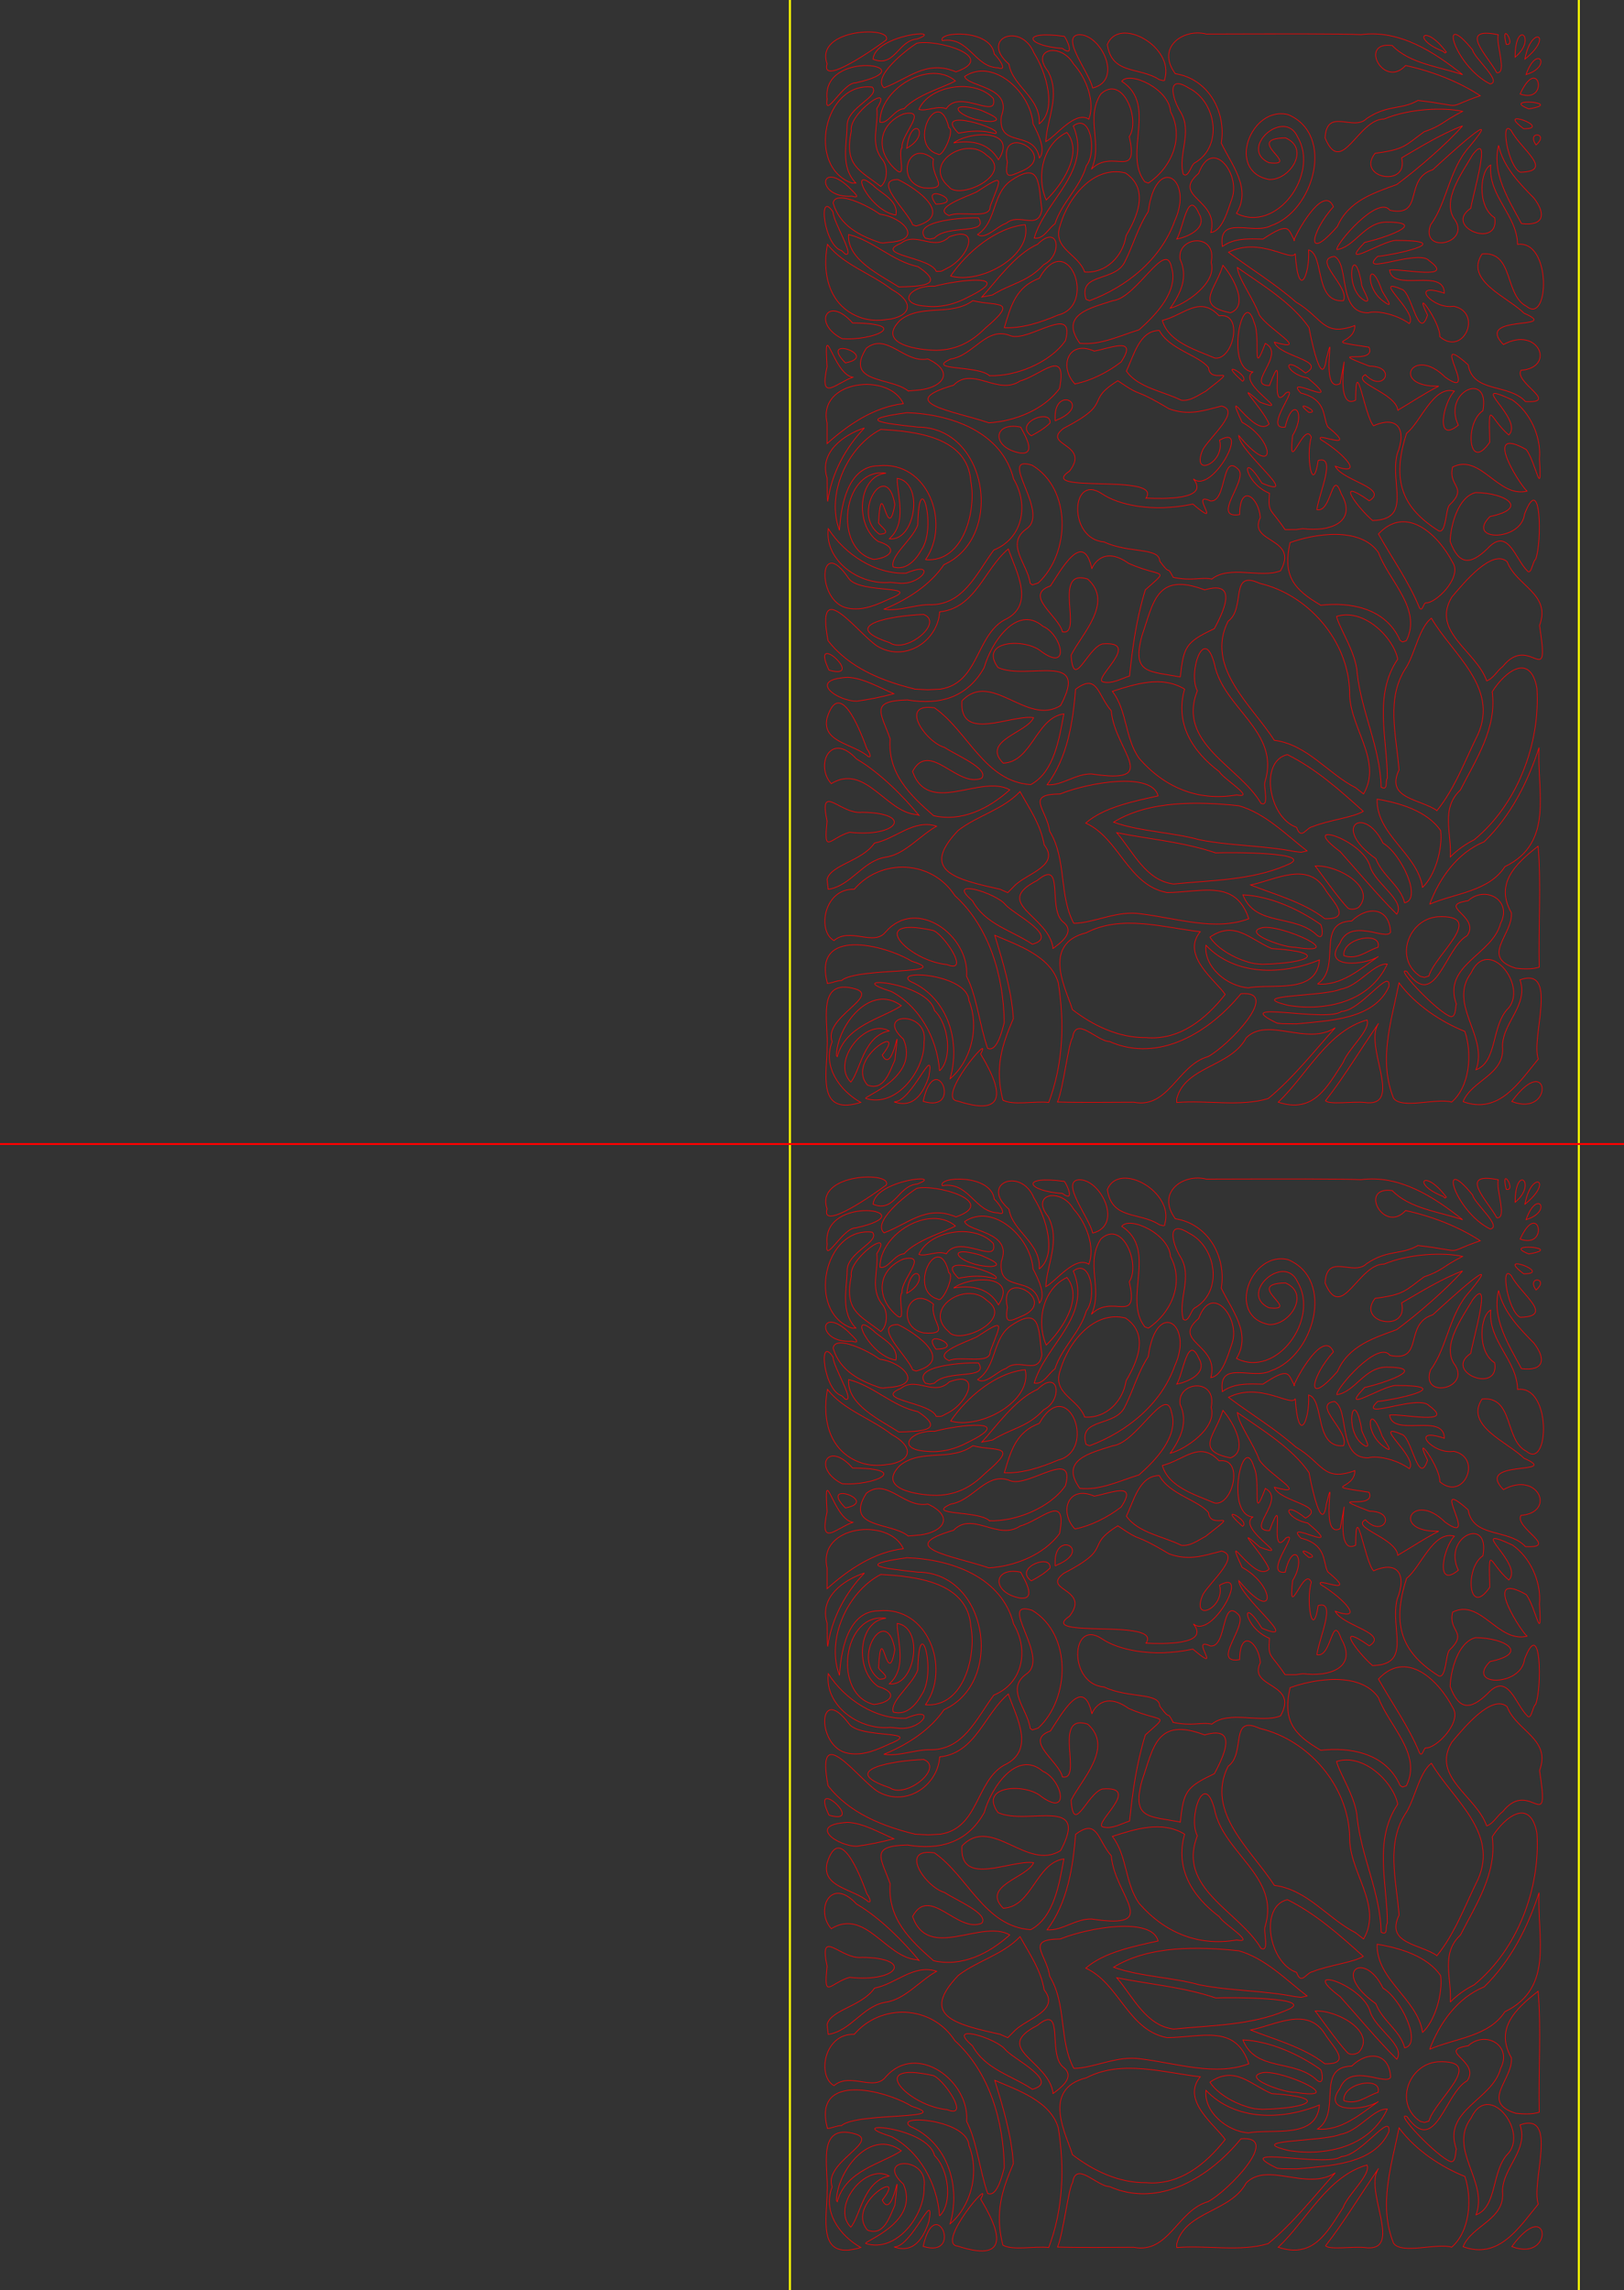 <?xml version="1.0" encoding="UTF-8" standalone="no"?>
<!-- Created with Inkscape (http://www.inkscape.org/) -->

<svg
   xmlns:dc="http://purl.org/dc/elements/1.1/"
   xmlns:cc="http://creativecommons.org/ns#"
   xmlns:rdf="http://www.w3.org/1999/02/22-rdf-syntax-ns#"
   xmlns:svg="http://www.w3.org/2000/svg"
   xmlns="http://www.w3.org/2000/svg"
   xmlns:sodipodi="http://sodipodi.sourceforge.net/DTD/sodipodi-0.dtd"
   xmlns:inkscape="http://www.inkscape.org/namespaces/inkscape"
   version="1.1"
   id="svg5947"
   width="793.6"
   height="1118.72"
   viewBox="0 0 793.6 1118.72"
   sodipodi:docname="A4 cover full layers FINAL.svg"
   inkscape:version="0.92.0 r15299">
  <rect x="0" y="0" width="793.6" height="1118.72" fill="#333333" stroke="none"/>
  <defs
     id="defs5951" />
  <sodipodi:namedview
     pagecolor="#ffffff"
     bordercolor="#666666"
     borderopacity="1"
     objecttolerance="10"
     gridtolerance="10"
     guidetolerance="10"
     inkscape:pageopacity="0"
     inkscape:pageshadow="2"
     inkscape:window-width="1920"
     inkscape:window-height="1028"
     id="namedview5949"
     showgrid="false"
     inkscape:zoom="1.1933439"
     inkscape:cx="556.71036"
     inkscape:cy="301.44354"
     inkscape:window-x="-8"
     inkscape:window-y="-8"
     inkscape:window-maximized="1"
     inkscape:current-layer="svg5947" />
  <path
     style="fill:none;stroke:#ff0000;stroke-width:0.32;stroke-opacity:1"
     d="m 404.16,511.74 c 0.897,-11.768 -5.721,-34.223 13.792,-28.673 12.234,3.704 -15.826,14.057 -11.309,25.833 -4.772,12.149 3.697,23.87 13.997,29.637 -19.894,6.095 -17.223,-10.404 -16.48,-24.974 v -1.823 z m 32.778,26.536 c 8.849,-0.026 20.003,-29.933 16.979,-12.438 -2.632,8.005 -7.277,15.76 -16.979,12.438 z m 14.171,-0.268 c 5.998,-26.762 20.022,6.136 3e-5,10e-6 z m 16.889,-0.148 c -11.204,-1.052 18.126,-35.351 11.199,-22.975 7.536,12.442 17.009,32.163 -11.199,22.975 z M 490.06,537.36 c -4.048,-15.892 -0.442,-26.77 5.122,-39.78 -0.868,-13.896 -5.065,-27.518 -9.064,-40.7 11.041,4.774 27.161,10.08 31.034,23.187 3.106,19.704 2.403,39.696 -4.672,58.491 -6.792,-0.808 -17.773,1.6 -22.42,-1.198 z m 26.741,0.977 c 2.924,-7.397 5.275,-28.66 7.323,-31.457 1.636,-10.876 11.702,1.747 18.115,1.919 24.257,10.704 49.107,-4.858 64.147,-23.36 20.199,-1.729 -6.453,25.682 -16.067,30.714 -14.974,4.258 -19.17,25.597 -36.327,22.284 -12.397,0.009 -24.798,0.247 -37.192,-0.101 z m 58.239,-1.625 c 4.136,-15.906 26.283,-15.419 33.92,-29.696 10.365,-10.587 29.554,4.073 43.52,-4.937 -9.422,10.398 -20.73,24.798 -32.772,34.56 -13.553,4.132 -30.004,0.692 -44.668,1.938 z m 49.6,1.703 c 13.964,-13.269 24.019,-34.686 43.379,-40.176 1.935,4.817 -9.226,14.116 -11.699,20.81 -7.887,12.117 -14.46,25.059 -31.68,19.366 z m 23.14,-0.753 c 9.371,-12.02 17.351,-25.509 25.9,-37.754 -7.635,10.76 12.954,41.363 -6.973,38.651 -5.205,-0.603 -17.551,1.237 -18.926,-0.897 z m 33.17,-1.262 c -7.436,-18.638 -1.031,-37.66 2.718,-56.28 8.266,11.165 21.113,19.307 32.172,23.72 3.652,10.893 2.46,26.817 -6.47,34.539 -7.006,-2.203 -24.582,3.698 -28.42,-1.979 z m 34.009,1.76 c 4.255,-10.592 20.704,-13.14 19.25,-27.094 0.143,-11.77 12.816,-19.916 8.571,-32.426 19.158,-6.724 5.149,28.51 8.933,38.691 -9.373,11.308 -19.111,27.228 -36.755,20.829 z m 23.806,-0.08 c 18.589,-25.408 20.97,8.07 0,0 z m -315.664,-1.475 c -1.755,-0.89 26.649,-10.296 18.348,-29.02 -14.449,-12.973 12.432,-14.229 10.117,1.392 0.447,13.764 -13.449,32.322 -28.465,27.628 z m 0.782,-6.584 c -11.005,-12.966 20.305,-31.111 7.243,-14.617 5.6,11.209 9.116,-24.29 6.194,2.393 -2.547,5.485 -5.304,15.529 -13.438,12.224 z m -8.122,-1.417 c -9.872,-9.85 7.123,-31.498 18.721,-24.995 -12.518,2.451 -14.066,19.531 -18.721,24.995 z m 48.486,-1.586 c 5.293,-17.916 -0.825,-39.631 -19.486,-47.641 -8.028,-6.056 28.021,-3.493 28.733,9.361 5.384,13.433 0.847,29.79 -9.246,38.28 z M 459.131,523.12 c -1.122,-15.782 -9.742,-31.551 -23.611,-38.804 -25.706,-8.007 17.967,-4.943 21.12,9.294 7.112,6.84 8.875,23.554 2.491,29.51 z m 262.149,-0.533 c 6.236,-16.289 -13.903,-31.839 -2.384,-47.36 8.416,-18.052 27.49,5.787 18.384,17.093 -8.65,8.217 -5.337,26.278 -16,30.267 z m -312.545,-6.961 c 0.348,-14.636 16.597,-35.618 31.72,-24.32 -10.003,6.475 -27.331,9.664 -31.299,24.872 l -0.421,-0.552 z m 73.905,-3.507 c -3.867,-10.822 -5.233,-25.325 -10.297,-35.217 1.528,-19.857 -24.451,-38.908 -39.517,-21.69 -5.792,7.348 -17.427,-2.523 -25.28,4.266 -8.421,-4.647 -4.843,-25.638 9.885,-25.056 13.083,-15.336 37.926,-14.431 49.181,3.092 17.061,15.433 23.865,39.822 24.127,61.985 -0.808,3.085 -3.403,14.713 -8.099,12.62 z m 77.52,-5.239 c -13.298,0.163 -25.785,-5.737 -36.123,-13.703 -2.411,-8.694 -15.785,-31.928 6.843,-37.539 17.249,-9.003 37.525,-2.532 55.647,-0.496 -9.629,11.629 7.805,24.02 12.177,30.643 -9.541,12.114 -22.338,22.478 -38.544,21.096 z m 64,-7.04 c -24.753,-11.886 24.338,-0.125 31.35,-5.76 9.39,-0.163 24.193,-22.074 23.21,-12.16 -7.323,16.352 -29.683,16.62 -45.101,18.24 l -6.869,-0.085 -2.59,-0.236 z m 84.781,-3.23 c -6.484,-2.082 -28.116,-24.922 -21.425,-22.053 13.88,19.779 18.616,-11.651 29.444,-17.481 6.715,-9.527 -15.418,-14.615 0.48,-17.076 8.336,-7.589 21.727,-0.352 15.84,11.084 -3.967,15.458 -28.507,20.286 -21.6,39.431 -0.528,1.059 -0.104,6.471 -2.739,6.094 z m -79.044,-5.401 c -22.911,-5.447 16.443,-4.14 25.313,-8.009 8.631,-1.359 16.166,-12.789 22.71,-12.276 -8.444,18.339 -29.609,23.087 -48.023,20.285 z M 610.08,482.56 c -10.501,-0.771 -21.864,-10.217 -20.773,-20.8 14.359,15.053 37.299,14.606 55.444,7.17 -1.224,17.063 -23.645,11.358 -34.671,13.63 z m 33.76,-1.898 c 12.084,-8.04 -1.252,-30.288 16.669,-30.742 7.721,-7.495 18.423,-6.849 19.011,5.44 -2.072,4.482 -19.606,-7.512 -24.761,5.479 -9.38,12.747 12.826,10.625 18.841,6.361 -9.013,6.297 -18.324,14.515 -29.76,13.462 z m -239.485,-0.254 c -7.555,-27.752 27.961,-18.927 41.213,-10.839 21.619,6.758 -26.873,2.79 -34.35,9.422 -2.373,-9e-5 -4.523,1.215 -6.863,1.418 z M 694.08,476.96 c -12.906,-8.376 -5.93,-27.916 8.436,-29.12 24.472,-1.181 -1.274,18.422 -4.276,28.96 l -2.148,0.658 -2.012,-0.498 z m 46.56,-4 c -17.439,-5.549 -1.246,-16.405 -2.08,-27.059 -7.853,-13.871 1.226,-23.385 13.057,-32.537 1.593,17.882 0.116,39.728 0.543,59.116 -3.711,1.089 -7.695,0.89 -11.52,0.48 z m -277.861,-1.779 c -18.663,-1.611 -40.144,-23.844 -7.296,-16.753 4.689,0.386 19.387,21.715 7.296,16.753 z M 612.96,470.72 c -8.155,-1.617 -17.935,-6.91 -21.697,-12.947 12.124,-8.299 19.546,1.086 30.184,5.587 27.751,1.776 19.43,7.148 -4.628,7.68 z m 43.744,-3.904 c -0.834,-8.728 18.696,-12.094 16.736,-4.096 -5.599,1.768 -10.286,6.393 -16.736,4.096 z m -142.096,-3.517 c -1.958,-16.119 -30.129,-21.834 -7.714,-33.219 13.527,-11.204 4.921,13.631 12.466,20.167 6.833,5.09 -1.841,10.866 -4.753,13.052 z m 118.197,-0.573 c -5.023,0.351 -26.893,-7.261 -15.684,-9.607 9.786,-1.428 42.62,13.86 15.684,9.607 z M 504.48,461.243 c -10.485,-6.952 -22.895,-9.68 -29.28,-21.243 -13.629,-11.479 11.754,-3.75 16.16,1.962 3.992,4.624 26.903,15.637 13.12,19.281 z M 643.52,456.8 c -10.732,-10.392 -30.132,-3.985 -36.16,-19.68 13.199,0.66 26.925,6.772 37.939,14.448 1.001,1.45 1.785,8.265 -1.779,5.232 z m -118.8,-5.745 c -7.363,-13.804 -3.384,-31.227 -11.76,-44.975 -1.496,-10.869 -12.287,-18.092 5.12,-18.24 14.045,-5.665 44.877,-10.931 47.84,0.96 -11.981,2.654 -26.383,5.481 -35.36,13.277 16.296,7.29 20.659,30.361 39.68,33.923 16.627,-0.003 33.529,-6.897 40,12.796 -16.293,6.171 -35.253,-0.246 -52.795,-2.396 -11.359,-1.834 -22.731,4.519 -32.725,4.655 z M 647.417,448.8 c -10.424,-8.221 -26.337,-12.459 -36.272,-16.498 11.819,-2.332 27.614,-11.681 36.214,1.797 3.469,5.92 13.883,15 0.057,14.701 z m 35.143,-2.206 c -9.685,-9.695 -18.363,-20.206 -27.668,-30.597 -21.567,-16.074 11.271,-6.128 14.708,7.492 2.738,8.417 17.34,16.537 12.96,23.105 z M 658.764,443.68 c -5.512,-5.726 -14.519,-18.867 -16.063,-20.64 10.477,-0.681 30.15,10.163 21.274,20.16 -1.529,0.937 -3.536,1.355 -5.211,0.48 z m 27.636,-2.679 c -2.122,-8.489 -10.838,-13.091 -14.08,-21.564 -22.122,-15.665 -5.562,-26.401 3.53,-7.56 8.669,4.911 19.383,27.398 10.55,29.124 z m 12.24,0.69 c 4.843,-12.826 13.508,-25.1 26.639,-30.492 12.878,-12.53 21.342,-29.118 26.806,-46 -1.142,21.385 7.605,46.415 -16.725,58.187 -7.819,12.137 -24.315,12.929 -36.72,18.304 z m -209.991,-7.324 c -22.74,-4.96 -38.872,-9.291 -20.431,-28.688 9.364,-7.266 21.785,-10.088 30.234,-18.984 4.658,8.409 10.115,16.114 11.793,25.991 7.862,9.993 -7.876,13.813 -14.083,19.634 l -3.712,3.736 z m -84.489,-4.746 c 1.738,-7.209 17.112,-8.881 23.166,-17.782 10.477,-2.021 19.151,-11.902 30.361,-8.24 -8.533,4.839 -15.677,13.921 -25.047,15.147 -11.182,1.913 -16.724,13.955 -27.92,15.69 z m 291.003,3.837 c -2.518,-16.509 -22.681,-25.708 -22.203,-43.059 10.888,1.773 24.508,5.744 31.04,15.36 1.085,9.043 -2.859,22.165 -8.837,27.699 z M 573.556,431.84 c -13.667,-1.651 -19.856,-15.838 -27.826,-25.071 16.02,3.219 32.861,4.566 48.35,9.871 5.26,-0.32 51.277,-0.448 34.39,6.08 -17.042,7.388 -37.013,7.261 -54.914,9.12 z m 135.138,-13.173 c 0.842,-11.488 -4.873,-23.586 4.951,-32.747 7.662,-15.017 17.937,-30.249 15.542,-47.995 6.375,-10.106 18.586,-19.214 21.853,-1.82 1.744,26.967 -9.409,56.704 -30.654,74.128 -4.472,2.219 -8.601,5.239 -11.693,8.433 z M 632.8,416 c -15.484,-3.057 -31.542,-2.77 -46.589,-5.76 -13.591,-3.782 -28.385,-3.863 -42.037,-8.595 17.323,-10.703 41.466,-10.14 61.227,-8.046 13.041,3.784 22.835,13.983 33.319,22.08 l -2.861,0.64 -3.059,-0.32 z M 404.17,401.182 c -4.191,-19.597 6.645,-3.073 17.094,-4.382 25.468,0.31 17.581,12.398 -6.109,9.76 -9.764,2.887 -12.789,11.364 -10.986,-5.378 z M 633.6,404.16 c -13.676,-4.702 -18.273,-32.401 -4.48,-35.528 13.842,6.865 25.718,17.418 37.07,27.706 -5.01,3.03 -17.253,4.359 -24.833,7.502 -3.023,0.433 -5.5,6.839 -7.758,0.32 z m -177.39,-5.705 c -11.585,-10.102 -22.508,-20.628 -21.23,-37.582 -4.513,-12.73 -10.154,-18.501 8.461,-18.959 15.589,2.654 29.256,-1.018 37.52,-15.856 3.268,-11.821 15.834,-31.083 28.655,-20.137 9.189,3.882 13.67,22.579 -0.548,12.48 -7.751,-6.819 -31.034,-5.718 -21.388,7.68 14.307,6.503 45.04,-8.384 30.595,18.56 -16.35,10.332 -33.749,-17.548 -48.208,-2.24 -1.393,20.407 23.826,6.593 35.002,8.154 -2.956,7.336 -25.758,11.251 -14.829,22.246 14.09,-0.607 16.015,-22.14 29.635,-24.082 -2.227,11.815 -4.659,28.489 -16.227,34.573 -22.576,-1.564 -30.608,-26.11 -47.008,-37.531 -17.761,-2.655 -4.226,16.851 4.956,19.36 5.621,3.787 22.004,10.508 18.113,15.04 -11.961,4.915 -25.467,-18.846 -33.774,-3.304 7.711,21.963 33.445,1.097 47.505,8.969 -10.034,9.035 -23.261,15.804 -37.231,12.63 z m -8.197,-0.519 C 432.952,396.999 422.842,372.644 406.203,382.8 c -8.027,-8.905 -0.389,-25.876 12.311,-12.074 11.704,6.836 23.127,18.568 30.601,27.597 z m 254.18,-1.957 c -8.197,-5.786 -25.269,-5.756 -18.539,-19.819 -1.198,-16.931 -6.709,-35.162 3.705,-50.415 4.282,-7.265 6.287,-19.3 12.116,-23.762 10.149,17.43 32.971,33.626 22.764,56.737 -6.291,12.606 -11.109,26.197 -20.046,37.259 z m -85.98,-3.552 c -10.471,-18.055 -41.303,-29.266 -31.095,-55.013 -4.644,-8.265 3.14,-32.782 8.344,-13.025 4.247,21.647 32.153,32.787 24.777,57.232 -1.149,2.118 2.38,12.832 -2.027,10.806 z m -11.895,-4.107 c -19.078,3.306 -35.389,-3.854 -47.529,-17.725 -7.173,-9.876 -5.868,-23.43 -13.221,-32.866 11.263,-3.608 24.304,-7.867 35.311,-1.09 -4.805,16.771 3.762,30.413 16.969,40.32 1.766,3.439 18.298,13.308 8.47,11.36 z m 58.114,-3.532 c -13.659,-6.969 -23.499,-21.053 -39.737,-23.164 -10.921,-17.114 -33.89,-35.653 -22.572,-58.155 8.888,-6.383 0.402,-25.429 15.441,-18.509 23.865,5.586 43.26,27.994 43.956,52.82 -0.505,17.284 16.411,33.632 6.8,50.048 l -3.888,-3.04 z m 12.464,-0.289 c -0.331,-19.121 -9.555,-36.492 -11.674,-55.591 -0.526,-10.057 -8.66,-21.832 -10.087,-27.789 13.168,-4.17 27.631,9.967 29.905,20.857 -11.945,17.541 -5.14,38.738 -5.082,58.142 -1.191,1.448 0.538,6.382 -3.062,4.381 z M 511.68,383.36 c 10.024,-13.331 12.658,-30.691 13.918,-46.641 10.752,-8.149 10.732,2.775 17.442,10.497 1.547,19.36 25.294,36.182 -9.6,30.865 -7.681,-0.261 -14.627,5.892 -21.76,5.28 z m -87.554,-13.893 c -7.055,-6.195 -22.767,-6.801 -19.966,-18.773 6.112,-19.433 15.828,5.043 19.52,15.25 0.631,0.414 2.838,4.842 0.446,3.523 z m -5.353,-26.96 c -9.193,0.216 -24.848,-10.551 -4.533,-11.627 7.56,0.308 15.346,4.927 22.56,8 -5.919,1.554 -11.952,2.841 -18.027,3.627 z M 447.2,336.64 c -16.115,-3.916 -32.3,-10.42 -42.56,-23.68 -6.206,-32.373 14.154,-4.048 23.879,2.56 13.43,8.312 29.671,-2.062 30.68,-16.64 17.556,-1.8 21.847,-21.015 33.537,-30.72 3.876,11.323 13.503,27.636 -2.144,34.8 -13.794,7.948 -12.362,30.762 -31.072,33.68 l -6.061,0.32 -6.259,-0.32 z m 91.84,-3.52 c -5.49,-1.354 19.603,-20.213 -0.359,-18.56 -7.445,2.187 -14.158,23.117 -15.256,5.491 4.997,-10.188 21.017,-25.668 8.098,-37.171 -17.691,-5.649 -1.95,27.774 -12.337,25.799 -1.821,-7.842 -19.099,-17.825 -5.863,-22.456 5.002,-7.457 16.074,-28.063 20.246,-8.304 -0.117,-0.391 4.843,-12.092 17.937,-2.718 16.738,7.382 20.282,2.056 8.175,12.953 -4.312,14.083 -6.166,27.282 -7.703,42.087 -4.169,1.279 -8.445,3.99 -12.937,2.88 z m 187.44,-0.532 c -4.892,-14.45 -27.25,-23.891 -17.04,-40.888 6.125,-7.278 19.669,-23.643 27.04,-17.344 4.501,11.956 21.647,15.716 15.838,31.218 5.222,33.295 -4.533,3.133 -17.965,20.022 -2.776,2.012 -4.556,5.872 -7.872,6.992 z M 576.756,330.72 c -15.119,-3.001 -23.923,-1.201 -18.676,-20.32 5.584,-15.89 6.871,-31.268 30.604,-22.24 17.113,-5.086 8.692,11.524 4.75,18.926 -14.094,6.692 -14.986,8.711 -16.679,23.634 z m -171.636,-3.36 c -9.913,-20.631 18.568,5.225 0,0 z m 29.6,-13.44 c -25.878,-8.597 1.846,-13.279 16.674,-13.76 10.123,4.012 -8.756,19.428 -16.674,13.76 z m 249.44,-1.086 c -7.022,-16.107 -24.937,-18.791 -38.72,-17.179 -13.532,-7.888 -18.618,-14.531 -15.04,-30.587 11.534,-4.185 34.22,-8.124 43.2,4.846 5.116,13.937 21.448,27.571 13.63,43.076 l -1.851,0.609 -1.22,-0.766 z M 432,297.6 c 11.455,-4.7 22.579,-11.875 29.28,-21.76 29.791,-13.442 21.263,-67.169 -12.8,-67.2 -17.504,-1.944 -30.897,-3.517 -5.28,-7.04 21.379,0.713 46.331,9.235 52.089,32.32 7.43,12.507 4.848,28.831 -9.664,34.8 -8.383,11.215 -14.92,27.299 -31.705,26.64 -7.222,0.133 -14.97,3.347 -21.92,2.24 z m 261.734,-0.527 c -5.235,-12.863 -13.414,-24.263 -20.134,-36.215 13.491,-14.475 29.156,0.129 36.32,13.965 4.729,7.145 -8.293,20.139 -13.286,19.691 -1.065,0.356 -1.531,4.327 -2.901,2.558 z M 414.516,297.12 c -15.679,-2.525 -14.763,-36.807 0.241,-14.549 5.233,7.68 37.09,3.044 20.084,9.909 -6.479,2.98 -12.955,5.944 -20.325,4.64 z m 88.896,-12.175 c -1.198,-9.454 -12.439,-19.276 -1.651,-26.709 11.463,-8.108 -14.899,-36.585 2.638,-30.954 19.359,11.587 18.602,43.085 2.938,57.507 l -2.85,0.917 -1.075,-0.761 z M 435.04,284.48 c -14.968,1.491 -32.129,-10.41 -30.29,-26.24 8.133,12.704 23.214,22.357 37.975,21.76 16.22,-6.74 7.288,6.638 -4.306,4.8 l -3.379,-0.32 z m 138.269,-2.461 c -3.691,-6.896 -0.518,0.369 -6.589,-7.939 -0.157,-6.837 -15.271,-3.665 -27.255,-9.372 -17.58,-1.26 -16.369,-33.944 -0.866,-23.445 7.568,5.126 24.004,9.271 44.325,4.977 15.663,13.278 -2.283,-6.784 8.532,-1.529 8.304,0.832 5.193,-24.324 13.824,-15.271 4.555,5.222 -13.807,24.205 0.48,21.933 0.164,-15.79 9.474,-8.325 10.113,1.507 -6.26,12.605 19.108,9.467 9.887,25.956 -9.335,3.793 -25.123,-2.88 -33.581,4.044 -5.248,-1.117 -9.523,1.148 -18.87,-0.861 z m 172.991,-3.209 c -5.858,-5.785 -9.449,-21.538 -19.244,-10.971 -8.682,8.492 -14.187,8.116 -18.445,-3.397 0.343,-8.148 3.978,-21.71 12.459,-23.822 14.668,0.169 26.43,7.643 7.047,11.699 -12.177,12.194 15.259,12.364 16.844,-1.065 8.292,-21.784 8.568,14.271 5.44,21.995 -1.456,0.822 -2.099,8.083 -4.1,5.561 z M 436.496,276.979 c -1.732,-5.371 9.358,-13.254 11.984,-20.543 0.59,-30.025 9.646,1.103 1.754,12.274 -2.696,4.85 -7.461,10.143 -13.739,8.269 z m 15.762,-3.585 c 12.425,-17.724 1.269,-48.461 -23.078,-45.874 -15.735,0.253 -18.422,21.871 -18.94,31.554 -6.732,-17.37 3.761,-40.796 20.16,-49.314 16.963,0.961 42.484,3.613 44.008,25.323 2.747,14.094 -3.36,39.833 -22.151,38.31 z M 427.04,273.28 c -20.278,-4.704 -15.413,-45.201 5.898,-42.104 -13.641,1.153 -15.44,25.428 -3.818,33.304 10.084,2.995 6.456,7.899 -2.08,8.8 z m 7.52,-10.081 c 8.948,-7.857 3.825,-21.175 3.867,-29.535 13.458,2.095 8.712,31.155 -3.867,29.535 z m -4.8,-2.239 c -14.223,-9.979 3.627,-37.635 7.52,-14.444 -3.812,21.016 -6.372,-16.981 -8,8.844 1.034,2.049 7.063,5.332 0.48,5.6 z m 273.17,-1.705 c -17.6,-11.131 -23.138,-24.344 -15.57,-47.614 6.948,-5.385 13.033,-23.511 23.36,-20.567 -5.368,5.361 -9.671,26.079 1.92,16.621 -7.913,-16.562 15.66,-26.818 12.001,-7.055 -9.052,5.998 -7.067,30.668 3.36,15.36 -0.587,-22.174 -0.215,-11.52 9.295,-3.52 7.77,-7.744 -21.869,-28.038 1.716,-17.12 8.629,5.848 14.283,17.988 13.259,28.861 1.368,21.315 -1.888,1.151 -6.499,-4.664 -23.309,-13.09 -0.385,21.204 0.596,20.325 -14.249,3.688 -22.779,-18.623 -36.524,-11.722 -2.409,9.549 7.762,9.63 -1.501,18.522 -1.921,1.648 -1.594,14.447 -5.413,12.572 z m -74.976,-0.54 C 620.639,247.74 619.627,250.902 620.336,240.96 607.674,235.817 605.946,218.681 616.64,236 c 20.181,8.594 -11.044,-15.173 -11.294,-23.234 18.326,22.031 18.15,2.539 1.614,-6.495 -9.944,-21.565 6.357,8.496 13.2,0.804 -3.323,-7.932 -18.456,-22.845 -4.406,-10.596 17.46,6.57 -11.636,-8.915 -3.583,-14.811 -13.847,-1.22 -4.681,-42.795 0.63,-24.238 3.516,7.166 -1.346,28.569 5.517,10.308 10.42,5.445 -10.114,20.727 2.039,20.597 8.52,-22.678 -0.937,15.034 7.965,3.665 7.526,-4.16 -11.546,18.177 -0.281,16.64 3.603,-15.616 10.53,-7.181 3.641,4.086 -2.543,21.251 5.612,-7.733 9.12,0.83 -2.817,9.059 0.65,28.921 3.36,11.404 9.161,-2.752 0.343,16.103 -0.64,24 7.275,1.745 7.286,-20.82 11.84,-7.874 8.28,14.306 -5.922,18.841 -18.678,17.154 l -3.261,0.47 -5.467,0.005 z m 42.766,-4.441 c -6.68,-5.703 -19.555,-22.261 -1.6,-9.634 9.926,-6.172 -13.16,-9.726 -16.64,-16.91 14.426,5.215 4.844,-5.783 -7.04,-13.003 -3.395,-4.291 19.571,6.956 3.417,-6.213 -2.535,-4.531 -0.216,-13.318 -13.187,-16.515 -9.178,-9.75 23.069,9.146 3.38,-7.36 -11.354,-2.086 -12.906,-12.048 -1.086,-2.4 10.952,-6.149 -12.975,-8.01 -15.208,-15.084 18.187,5.083 -3.09,-6.42 -7.397,-13.357 -2.648,-7.598 -10.149,-17.539 -10.716,-23.127 12.33,8.627 26.625,17.173 35.036,29.334 0.704,4.137 6.219,31.598 8.48,15.239 5.068,-19.518 -3.729,17.344 6.69,12.192 5.989,-30.329 -4.643,14.463 7.608,8.013 0.091,-23.564 4.306,7.583 8.742,12.551 11.697,-5.162 16.399,1.553 11.521,13.876 -3.522,14.665 7.525,31.945 -12,32.398 z M 560.021,243.328 c 8.419,-12.349 -54.316,-1.881 -37.371,-13.194 10.456,-13.559 -13.928,-12.421 -2.933,-20.871 25.045,-12.972 9.788,-12.875 26.526,-23.266 13.528,9.215 6.088,2.402 25.009,13.69 9.782,3.565 16.904,0.86 25.645,-1.32 9.704,2.193 -5.382,14.819 -9.057,21.152 -6.244,14.355 11.069,6.673 8.12,-4.48 15.467,-8.705 -3.762,26.694 -12.799,18.88 8.463,10.542 -15.8,9.75 -23.14,9.408 z m -155.861,-9.856 c -4.057,-12.493 8.318,-21.255 18.24,-24.387 -9.393,9.763 -16.075,22.382 -17.92,35.875 l -0.239,-2.804 z m 94.24,-12.198 c -14.178,-2.674 -13.196,-15.526 0.393,-12.613 2.112,4.079 7.954,13.698 -0.393,12.613 z m -94.24,-14.632 c -4.817,-21.069 30.472,-24.849 37.272,-9.445 -14.246,1.601 -26.851,10.208 -37.272,19.507 z m 99.791,6.239 c -8.878,-6.415 10.146,-13.583 9.13,-6.223 -2.585,2.593 -5.919,4.538 -9.13,6.223 z m -20.722,-6.34 c -16.89,-5.761 -46.768,-9.775 -17.232,-18.38 9.29,-9.527 21.601,5.328 32.562,-2.08 10.155,-2.718 23.144,-16.946 19.214,3.673 -7.766,10.581 -22.208,16.073 -34.544,16.787 z m 32.388,-1.794 c -0.843,-17.106 18.856,-7.145 0.838,0.419 -0.775,0.569 -1.04,0.409 -0.838,-0.419 z m 123.968,-3.31 c -9.001,-7.085 6.881,0.278 0,0 z m 43.509,-1.056 c -1.115,-8.608 -23.142,-13.456 -15.894,-17.34 8.911,9.355 15.778,-4.154 2.08,-4.16 -23.721,-9.146 3.66,-0.018 -0.275,-9.28 -24.297,-3.729 -6.934,-0.663 -6.925,-10.56 -15.63,5.723 -15.546,-3.732 -28.831,-11.52 -10.269,-9.055 -22.029,-16.099 -32.929,-24.291 15.464,-7.737 30.675,4.931 32.619,0.672 1.623,23.849 7.24,9.779 6.536,-1.82 7.847,2.14 2.633,26.052 17.038,24.787 3.22,-6.843 -15.739,-20.29 -4.365,-21.601 7.424,4.026 1.38,27.747 16.465,27.539 3.794,-1.213 13.227,0.389 20.091,5.275 4.523,-5.655 -19.651,-23.603 -3.382,-16.64 4.671,2.098 7.952,25.583 12.278,12.503 -7.628,-15.525 6.37,3.498 5.994,10.537 11.664,9.9 21.107,-11.84 6.806,-14.88 -10.217,1.793 -22.283,-12.33 -4.617,-6.377 0.041,-12.665 -25.353,-0.231 -26.743,-11.325 5.845,-0.841 32.796,5.256 19.36,-4.538 -5.159,-5.974 -35.453,7.799 -25.236,-2.08 14.067,-1.756 36.925,-7.829 8.746,-7.84 -7.056,0.514 -28.082,14.542 -15.004,0.96 8.384,-1.758 32.366,-9.808 10.534,-9.92 -10.732,0.138 -15.361,12.25 -24.16,13.44 -0.623,-2.675 20.128,-26.893 25.936,-19.2 16.974,3.582 6.586,-15.376 20.948,-19.811 7.591,-7.003 35.915,-32.864 17.901,-11.229 -9.964,10.985 -10.843,27.189 -19.013,38.199 -5.121,14.719 20.816,8.961 11.338,-3.319 -5.543,-9.118 4.049,-22.059 9.199,-30.919 9.774,-12.882 0.355,18.726 -0.868,26.119 -13.72,9.199 14.272,20.104 11.68,4.596 -8.775,-5.478 -7.142,-23.238 -1.939,-25.731 -1.315,15.19 12.844,24.299 13.128,38.753 16.732,-2.26 15.532,39.565 4.331,30.222 -10.806,-5.399 -6.13,-27.109 -21.68,-25.537 -8.69,13.079 12.801,21.145 20.437,28.897 19.189,8.447 -24.652,0.311 -10.007,15.36 17.065,-9.36 25.869,11.165 8.576,12.579 -3.433,5.994 19.222,16.144 2.215,15.261 -8.369,-8.991 -25.627,-4.003 -28.022,-17.969 -20.301,-18.122 6.624,18.686 -11.264,6.012 -15.817,-15.77 -26.981,4.983 -3.138,4.441 -6.85,3.461 -13.561,8.026 -19.943,11.737 z m -105.814,-4.861 c -8.733,-4.351 -21.195,-6.105 -26.848,-14.236 3.729,-7.819 6.385,-19.803 16.09,-19.842 4.861,9.203 19.358,12.114 24.038,18.137 0.876,9.225 17.166,-2.905 -1.369,11.543 -3.696,1.932 -7.537,4.951 -11.911,4.398 z m -173.12,-16.429 c -1.719,-25.467 2.958,3.575 12.549,5.206 -8.498,3.019 -16.446,12.482 -12.549,-5.206 z m 39.68,11.907 c -8.363,-6.86 -31.505,-3.607 -20.48,-20.916 10.178,-7.878 18.39,7.515 30.041,5.28 13.774,6.416 7.132,14.609 -6.094,15.313 l -3.467,0.323 z m 81.424,-3.452 c -7.847,-8.293 -3.474,-21.715 9.479,-16.025 8.027,-1.501 21.524,-7.321 13.097,5.314 -6.385,4.932 -14.662,9.158 -22.576,10.71 z M 607.2,186.24 c -13.429,-11.844 4.308,-2.533 0,0 z m -123.68,-2.72 c -5.674,-5.226 -31.766,-2.386 -18.841,-8.16 11.109,-1.692 17.468,-16.23 29.081,-11.36 8.933,3.343 31.992,-16.239 26.88,2.4 -7.402,10.735 -24.234,17.59 -37.12,17.12 z m -70.4,-6.24 c -13.708,-13.988 17.299,-3.398 0,0 z m 180.48,-2.4 c -9.624,-4.081 -22.655,-7.877 -25.6,-18.342 10.677,-2.637 18.209,-12.432 27.714,-2.298 12.379,-1.809 6.79,22.111 -2.114,20.64 z m -135.84,-3.755 c -8.685,-0.036 -29.793,-2.863 -17.939,-14.645 10.344,-8.322 24.704,-1.716 35.56,-9.608 11.408,2.932 23.168,-1.012 6.069,13.448 -6.667,6.648 -13.762,10.518 -23.69,10.805 z m 69.92,-3.425 c -10.111,-14.04 5.249,-17.254 16.152,-20.819 11.667,-1.278 25.946,-30.415 28.648,-16.281 3.627,11.567 -7.732,23.317 -15.868,30.521 -9.402,2.819 -18.837,7.654 -28.932,6.579 z m -116.16,-2.259 c -14.766,-7.475 -7.074,-21.549 5.12,-7.674 29.424,0.315 9.811,8.861 -5.12,7.674 z m 79.253,-5.333 c 3.153,-10.626 5.716,-20.006 17.047,-24.107 13.937,-24.714 28.709,13.182 9.14,17.92 -8.18,3.5 -17.206,6.497 -26.187,6.187 z m -68.815,-4.514 c -16.504,-4.921 -20.458,-21.211 -17.597,-36.258 7.572,9.94 21.35,14.223 31.471,22.106 9.836,5.354 10.496,12.13 -0.472,14.4 -4.709,0.684 -8.622,1.001 -13.402,-0.247 z M 601.28,152.8 c -17.663,-3.506 -7.324,-11.142 -3.68,-23.2 4.984,5.625 12.869,19.895 3.68,23.2 z m -29.44,-2.255 c 5.201,-7.268 8.889,-15.331 4.8,-23.946 -1.503,-11.351 18.343,-13.089 15.2,1.607 3.157,10.21 -13.347,20.843 -20,22.339 z M 452.8,149.6 c -15.481,-0.899 -7.847,-10.521 3.879,-9.76 11.435,-3.157 40.428,-6.489 16.469,5.28 -6.176,3.383 -13.26,5.21 -20.348,4.48 z m 223.857,-1.967 c -10.649,-7.009 -7.614,-23.47 -1.457,-5.999 0.393,1.587 6.993,10.052 1.457,5.999 z m -9.406,-0.594 c -11.174,-5.564 -5.946,-30.695 -1.972,-8.799 -0.324,2.199 5.363,9.82 1.972,8.799 z m -187.455,-1.932 c 6.481,-6.99 16.361,-21.078 27.21,-25.748 10.44,-10.438 12.481,5.193 3.036,9.923 -7.946,8.59 -15.41,8.882 -25.06,14.81 z m 50.916,1.109 c -3.918,-13.313 14.35,-8.221 19.047,-18.507 4.074,-8.076 6.3,-16.686 11.351,-24.342 3.844,-28.644 22.361,-16.024 12.969,4.452 -6.716,18.876 -23.496,32.294 -41.618,39.06 l -1.75,-0.663 z M 439.2,140.16 c -9.181,-5.887 -25.422,-13.459 -24.499,-25.6 12.4,3.129 21.332,13.053 33.859,15.682 14.445,9.574 0.208,9.673 -9.36,9.918 z m 18.285,-7.615 c -2.644,-7.007 -31.183,-7.962 -17.279,-13.665 7.674,-6.094 16.1,4.181 23.68,-3.2 15.942,-5.973 9.363,10.624 -1.486,15.573 -2.692,1.404 -1.864,1.289 -4.915,1.292 z m 7.049,2.281 c 7.945,-11.646 22.239,-23.722 36.446,-25.067 3.585,15.164 -21.596,29.249 -36.446,25.067 z M 530.037,132.88 c -3.19,-9.057 -15.998,-11.363 -11.957,-22.795 3.981,-13.794 16.407,-29.385 31.875,-25.605 11.716,7.796 5.916,21.191 0.332,30.643 -1.548,10.031 -9.758,18.499 -20.25,17.757 z M 411.25,122.427 c -8.723,-2.454 -11.686,-30.097 -4.21,-18.942 0.338,5.471 10.846,21.743 6.138,20.74 z m 186.083,-2.001 c -2.265,-15.747 14.987,-5.509 23.787,-10.187 20.833,-7.047 31.492,-44.411 8.391,-54.24 -18.157,-4.615 -30.581,27.657 -9.37,31.68 10.261,0.471 20.235,-15.178 8.019,-20.32 -21.103,0.376 8.485,14.038 -8,12.16 -15.271,-6.859 7.465,-27.13 13.937,-12.624 10.831,18.239 -10.337,47.217 -29.876,37.341 7.516,-12.21 -2.376,-23.665 -7.421,-34.317 2.526,-15.594 -6.539,-31.473 -22.48,-33.924 -9.6,-13.091 4.203,-22.248 15.161,-19.357 36.187,-0.093 68.155,-0.197 75.511,0.285 18.839,-2.521 35.665,8.341 49.739,19.538 -11.678,-3.977 -25.775,-5.341 -34.411,-14.222 -16.578,-2.284 -4.151,21.429 6.56,9.76 12.781,2.76 25.794,7.781 36.462,14.749 -19.033,6.59 -5.378,5.27 -30.43,2.317 -8.276,4.739 -14.67,1.867 -25.072,8.854 -6.53,6.53 -19.483,-5.745 -20.319,9.457 8.096,19.5 16.135,-9.357 28.906,-9.243 12.317,-5.191 29.43,-5.733 38.274,-3.734 -9.838,4.919 -9.482,6.768 -18.849,10.014 -9.116,6.673 -9.508,8.623 -23.885,10.466 -9.536,12.053 16.588,17.133 12.965,2.235 8.545,-4.976 19.384,-11.723 29.762,-15.61 -7.667,8.788 -22.37,21.462 -32.196,28.671 -11.308,4.119 -23.55,7.975 -28.931,20.413 -16.105,18.37 -12.916,2.477 -1.954,-9.582 -5.496,-12.831 -21.715,19.69 -19.002,16.394 -3.304,-5.374 -2.014,-9.507 -15.465,-0.602 -6.909,-0.129 -13.962,-0.645 -19.811,3.627 z m -167.2,-1.861 c -10.22,-3.421 -19.767,-8.391 -23.013,-19.368 0.922,-6.603 17.388,1.331 22.8,5.442 11.385,1.38 21.959,12.76 4.259,13.754 L 431.52,118.72 Z M 575.04,116.8 c 3.252,-5.338 5.351,-24.962 10.88,-12.465 4.414,7.573 -6.269,11.548 -10.88,12.465 z m -122.88,-0.48 c -7.117,-8.836 20.685,-10.204 26.03,-9.87 5.265,8.422 -15.542,3.042 -21.55,9.87 l -2.24,0.48 z m 53.221,-0.04 c 5.672,-18.96 28.415,-32.701 19.099,-54.744 8.671,-6.654 11.566,13.039 6.4,19.424 -2.982,10.564 -12.018,17.898 -15.36,28.387 -3.118,2.132 -5.537,7.709 -10.139,6.934 z m -27.621,-1.732 c 9.575,-6.43 6.908,-20.271 16.64,-26.569 14.224,-9.481 12.981,1.809 14.72,14.517 -1.782,10.375 -11.16,1.118 -17.427,6.603 -4.186,1.206 -10.26,8.291 -13.933,5.449 z m 113.92,-0.959 c 4.484,-16.201 -19.557,-17.324 -5.918,-28.888 6.443,-17.841 20.508,-0.039 16.318,12.142 -2.03,5.667 -4.698,16.043 -10.4,16.746 z m -145.71,-3.775 c -2.203,-6.407 -19.899,-22.08 -7.231,-22.135 9.384,4.456 27.652,17.476 8.958,22.721 z M 743.487,109.2 c -6.288,-11.623 -14.613,-24.692 -11.177,-38.16 2.34,10.594 10.384,18.733 17.309,25.75 6.077,8.001 4.768,13.77 -6.132,12.41 z m -279.663,-3.901 c -8.757,-3.556 8.514,-9.143 13.434,-11.551 13.91,-9.081 12.188,-7.396 6.582,7.118 0.319,6.624 -14.995,1.834 -20.016,4.433 z m -26.064,-0.25 c -12.936,-1.957 -23.736,-25.287 -10.88,-14.278 3.54,3.594 12.352,7.158 10.88,14.278 z m 19.6,-5.33 c -8.404,-11.196 15.93,-0.45 0,0 z m 53.893,-2.012 c -4.929,-11.359 -1.799,-27.35 10.101,-33.023 8.271,10.126 -2.587,25.84 -10.101,33.023 z M 416.32,95.84 c -17.589,1.174 -16.218,-17.974 -1.653,-4.541 0.691,1.045 7.438,6.328 1.653,4.541 z m 34.979,-4.072 c -14.065,-2.94 -7.675,-24.498 4.874,-14.03 -1.861,9.025 9.363,15.012 -4.874,14.03 z m 12.301,-0.63 c -13.181,-11.166 8.584,-25.106 18.552,-15.298 13.235,8.735 -10.703,20.949 -17.652,16.229 -0.3,-0.31 -0.6,-0.621 -0.9,-0.931 z m -33.2,-0.075 c -10.53,-8.087 -17.919,-10.093 -14.4,-27.113 -1.561,-8.366 21.157,-24.463 12.48,-10.934 0.826,8.445 -3.33,17.078 2.446,24.572 3.239,3.646 2.779,10.927 -0.526,13.475 z m -14.08,-1.623 c -22.445,-7.93 -13.63,-49.766 9.934,-46.88 4.194,4.586 -12.266,9.683 -12.301,18.752 -0.078,9.058 -3.361,20.284 4.287,28.113 l -1.92,0.015 z m 143.12,-0.625 c -10.901,-13.896 6.501,-37.599 -11.28,-49.112 3.857,-5.122 23.127,3.593 23.84,14.813 6.867,12.744 0.401,27.421 -10.836,34.924 z m -67.162,-9.52 c -4.652,-20.226 26.276,-3.304 6.602,4.483 -5.698,2.445 -7.974,3.765 -6.602,-4.483 z m 85.962,5.815 c -2.781,-9.746 4.86,-20.799 -1.6,-30.831 -3.939,-6.611 -6.674,-18.234 4.364,-11.239 13.278,6.584 16.929,28.412 2.836,36.524 -1.804,0.739 -2.97,7.567 -5.6,5.546 z m 164.668,-0.975 c -5.966,-2.605 -10.053,-26.574 -4.414,-20.361 4.476,8.975 21.522,19.962 4.414,20.361 z M 437.518,82.661 C 427.776,73.845 429.029,60.922 441.44,55.68 c 12.809,-2.846 -1.491,10.283 -0.619,16.414 -2.452,2.568 2.666,16.198 -3.302,10.568 z m 95.815,0.005 c 5.778,-12.056 -3.113,-24.877 4.587,-36.737 10.785,-9.895 19.478,12.616 13.921,20.805 4.797,21.727 -8.202,5.438 -18.508,15.931 z m -45.413,-4.612 c -4.973,-8.667 -13.75,-9.596 -21.906,-8.233 8.179,-5.97 31.595,-6.728 21.906,8.233 z M 458.358,75.297 C 442.986,70.904 458.639,40.757 463.68,62.4 c 3.1,1.228 -3.267,15.021 -5.322,12.897 z m 49.57,1.898 C 505.315,62.882 487.511,72.95 489.288,56.904 495.081,42.16 473.15,42.6 471.36,37.374 c 13.918,-9.312 32.332,7.606 33.44,23.106 2.53,4.827 6.522,12.87 3.128,16.715 z m -64.834,-4.768 c 2.128,-17.54 12.781,-7.191 0,0 z m 307.547,-1.607 c -5.05,-7.017 6.811,-6.066 0,0 z M 511.04,69.18 c 0.503,-10.913 7.35,-22.553 1.12,-34.3 -8.893,-11.264 6.401,-14.185 12.4,-3.683 6.451,7.004 10.648,18.687 7.517,27.043 -6.662,-4.451 -16.259,8.555 -21.037,10.94 z M 468.373,65.067 C 454.838,51.597 491.638,63.432 486.368,65.28 480.197,63.544 474.611,63.823 468.373,65.067 Z M 744.594,62.886 c -14.759,-10.947 14.675,-0.008 0,0 z M 507.84,60.514 C 508.723,47.703 494.719,42.227 493.071,31.36 c -14.651,-12.65 5.941,-20.865 12.209,-5.451 5.96,9.335 11.463,27.678 2.56,34.606 z m -77.84,-0.824 c -0.101,-16.345 24.215,-30.858 36.88,-20.17 -5.298,3.053 -18.802,6.689 -25.12,13.6 -4.69,0.211 -7.862,7.665 -11.76,6.57 z m 54.16,-0.33 c -15.498,-0.48 -24.212,-11.264 -4.773,-5.513 2.683,1.303 12.295,4.851 4.773,5.513 z m -35.129,-5.922 c 5.014,-11.583 27.135,-15.447 36.409,-5.304 2.406,10.786 -16.598,-5.024 -23.04,4.987 -4.218,-1.811 -9.809,1.489 -13.369,0.318 z M 747.08,53.184 c -14.435,-5.613 18.275,-3.033 0,0 z M 404.16,48.378 C 401.485,23.28 454.327,32.498 418.124,40.48 c -6.205,-0.209 -15.386,18.292 -13.964,7.898 z m 338.682,-2.441 c 9.006,-19.79 14.516,5.059 0,0 z M 432,42.88 c -5.884,-5.203 10.508,-18.333 16.02,-21.76 9.54,-2.174 40.124,6.621 19.139,13.979 -14.512,-6.152 -23.564,3.547 -35.159,7.781 z m 101.973,0.107 C 532.065,35.097 518.195,18.044 527.058,16.96 c 10.734,-0.651 22.093,22.272 6.915,26.027 z m 194.236,-1.972 c -17.477,-8.663 -25.836,-37.892 -8.607,-16.641 0.812,4.081 14.669,15.512 8.607,16.641 z M 404.16,31.151 C 398.013,13.737 436.341,12.69 433.087,19.52 c -5.829,4.333 -32.168,22.781 -28.927,11.631 z m 162.363,7.748 c -9.893,-6.392 -23.238,-2.237 -25.403,-17.161 5.692,-14.136 32.992,1.21 28.018,16.925 0.458,1.487 -2.339,0.236 -2.614,0.236 z M 745.73,36.431 c 5.442,-15.451 13.222,-3.967 0,0 z m -14.29,-0.904 c -4.412,-8.272 -19.479,-22.672 0.72,-18.568 -1.279,4.558 4.526,19.186 -0.72,18.568 z M 487.733,33.126 C 476.178,32.795 473.531,17.675 460.48,19.84 c -2.349,-4.47 23.743,-5.875 25.372,6.548 1.781,1.557 7.097,8.624 1.881,6.737 z M 426.64,28.908 c 0.945,-12.051 36.089,-15.2 21.564,-9.868 -9.517,0.804 -10.82,14.166 -21.564,9.868 z m 318.533,-0.001 c 3.121,-17.019 14.461,-11.679 0,0 z m -4.8,-0.96 c 0.124,-19.13 11.032,-9.115 0,0 z M 519.133,23.648 c -17.333,-1.182 -21.183,-8.916 0.98,-5.903 1.235,1.492 5.422,10.639 -0.98,5.903 z M 705.28,25.12 c -16.095,-6.314 -9.097,-14.016 1.484,0.32 l -0.668,0.449 z m 30.746,-3.478 c -2.94,-12.353 5.305,1.172 0,0 z"
     id="path6506"
     inkscape:connector-curvature="0"
     sodipodi:nodetypes="ccccccccccccccccccccccccccccccccccccccccccccccccccccccccccccccccccccccccccccccccccccccccccccccccccccccccccccccccccccccccccccccccccccccccccccccccccccccccccccccccccccccccccccccccccccccccccccccccccccccccccccccccccccccccccccccccccccccccccccccccccccccccccccccccccccccccccccccccccccccccccccccccccccccccccccccccccccccccccccccccccccccccccccccccccccccccccccccccccccccccccccccccccccccccccccccccccccccsccccccccccccccccccccccccccccccccccccccccccccccccccccccccccccccccccccccccccccccccccccccccccccccccccccccccccccccccccccccccccccccccccccccccccccccccccccccccccccccccccccccccccccccccccccccccccccccccccccccccccccccccccccccccccccccccccccccccccccccccccccccccccccccccccccccccccccccccccccccccccccccccccccccccccccccccccccccccccccccccccccccccccccccccccccccccccccccccccccccccccccccccccccscccccccccccccccccccccccccccccccccccccccccccccccccccccccccccccccccccccccccccccccccccccccccccccccccccccccccccccccccccc" />
  <path
     style="fill:none;stroke:#fffe00;stroke-width:0.999px;stroke-linecap:butt;stroke-linejoin:miter;stroke-opacity:1"
     d="M 386.013,-0.02 V 1118.72"
     id="path6500"
     inkscape:connector-curvature="0" />
  <path
     style="fill:none;stroke:#fffe00;stroke-width:0.986px;stroke-linecap:butt;stroke-linejoin:miter;stroke-opacity:1"
     d="M 771.524,-0.02 V 1118.72"
     id="path6502"
     inkscape:connector-curvature="0" />
  <path
     style="fill:#ff0000;stroke:#ff0000;stroke-width:0.912px;stroke-linecap:butt;stroke-linejoin:miter;stroke-opacity:1"
     d="M 0,558.85 H 793.701"
     id="path6504"
     inkscape:connector-curvature="0" />
  <path
     style="fill:none;stroke:#ff0000;stroke-width:0.32;stroke-opacity:1"
     d="m 404.171,1071.102 c 0.9,-11.768 -5.72,-34.223 13.79,-28.673 12.24,3.704 -15.82,14.057 -11.3,25.833 -4.78,12.149 3.69,23.87 13.99,29.637 -19.89,6.096 -17.22,-10.404 -16.48,-24.974 v -1.823 z m 32.78,26.536 c 8.85,-0.026 20,-29.933 16.98,-12.438 -2.63,8.005 -7.28,15.76 -16.98,12.438 z m 14.17,-0.268 c 6,-26.762 20.02,6.136 0,0 z m 16.89,-0.148 c -11.2,-1.052 18.13,-35.351 11.2,-22.975 7.53,12.442 17.01,32.163 -11.2,22.975 z m 22.06,-0.501 c -4.05,-15.892 -0.44,-26.77 5.12,-39.78 -0.86,-13.896 -5.06,-27.518 -9.06,-40.7 11.04,4.774 27.16,10.08 31.03,23.187 3.11,19.704 2.41,39.696 -4.67,58.491 -6.79,-0.808 -17.77,1.6 -22.42,-1.198 z m 26.74,0.977 c 2.93,-7.397 5.28,-28.66 7.33,-31.457 1.63,-10.876 11.7,1.747 18.11,1.919 24.26,10.704 49.11,-4.858 64.15,-23.36 20.2,-1.729 -6.45,25.682 -16.07,30.715 -14.97,4.258 -19.17,25.597 -36.32,22.284 -12.4,0.01 -24.8,0.247 -37.2,-0.101 z m 58.24,-1.625 c 4.14,-15.906 26.28,-15.418 33.92,-29.696 10.37,-10.587 29.56,4.073 43.52,-4.937 -9.42,10.398 -20.73,24.798 -32.77,34.56 -13.55,4.132 -30,0.692 -44.67,1.938 z m 49.6,1.703 c 13.97,-13.27 24.02,-34.686 43.38,-40.176 1.94,4.817 -9.23,14.116 -11.7,20.81 -7.88,12.117 -14.46,25.059 -31.68,19.366 z m 23.14,-0.753 c 9.37,-12.02 17.35,-25.509 25.9,-37.754 -7.63,10.76 12.96,41.363 -6.97,38.651 -5.21,-0.603 -17.55,1.237 -18.93,-0.897 z m 33.17,-1.262 c -7.43,-18.638 -1.03,-37.66 2.72,-56.279 8.27,11.165 21.11,19.307 32.17,23.72 3.65,10.893 2.46,26.817 -6.47,34.539 -7,-2.203 -24.58,3.698 -28.42,-1.979 z m 34.01,1.76 c 4.26,-10.592 20.7,-13.14 19.25,-27.094 0.14,-11.77 12.82,-19.916 8.57,-32.426 19.16,-6.724 5.15,28.51 8.94,38.691 -9.38,11.308 -19.12,27.228 -36.76,20.829 z m 23.81,-0.08 c 18.59,-25.408 20.97,8.07 0,0 z m -315.67,-1.475 c -1.75,-0.89 26.65,-10.296 18.35,-29.02 -14.45,-12.973 12.43,-14.229 10.12,1.392 0.44,13.764 -13.45,32.322 -28.47,27.628 z m 0.78,-6.584 c -11,-12.966 20.31,-31.111 7.25,-14.617 5.6,11.209 9.11,-24.29 6.19,2.393 -2.55,5.485 -5.3,15.529 -13.44,12.224 z m -8.12,-1.417 c -9.87,-9.85 7.13,-31.498 18.72,-24.994 -12.51,2.451 -14.06,19.531 -18.72,24.994 z m 48.49,-1.586 c 5.29,-17.916 -0.83,-39.631 -19.49,-47.641 -8.03,-6.056 28.02,-3.493 28.73,9.361 5.39,13.433 0.85,29.79 -9.24,38.28 z m -5.12,-3.898 c -1.12,-15.782 -9.74,-31.551 -23.61,-38.804 -25.7,-8.007 17.97,-4.943 21.12,9.294 7.11,6.84 8.88,23.554 2.49,29.51 z m 262.15,-0.533 c 6.24,-16.289 -13.9,-31.839 -2.38,-47.36 8.41,-18.052 27.49,5.787 18.38,17.093 -8.65,8.217 -5.34,26.278 -16,30.267 z m -312.54,-6.96 c 0.35,-14.636 16.59,-35.618 31.72,-24.32 -10,6.475 -27.33,9.664 -31.3,24.872 z m 73.9,-3.507 c -3.86,-10.822 -5.23,-25.325 -10.29,-35.217 1.52,-19.857 -24.46,-38.908 -39.52,-21.691 -5.79,7.348 -17.43,-2.523 -25.28,4.266 -8.42,-4.647 -4.85,-25.638 9.88,-25.056 13.09,-15.336 37.93,-14.431 49.18,3.092 17.06,15.433 23.87,39.822 24.13,61.985 -0.81,3.085 -3.4,14.713 -8.1,12.62 z m 77.52,-5.239 c -13.3,0.163 -25.78,-5.737 -36.12,-13.703 -2.41,-8.694 -15.79,-31.928 6.84,-37.539 17.25,-9.003 37.53,-2.532 55.65,-0.496 -9.63,11.629 7.8,24.02 12.18,30.643 -9.54,12.114 -22.34,22.478 -38.55,21.096 z m 64,-7.04 c -24.75,-11.886 24.34,-0.125 31.35,-5.76 9.39,-0.163 24.19,-22.074 23.21,-12.16 -7.32,16.352 -29.68,16.62 -45.1,18.24 l -6.87,-0.084 -2.59,-0.235 z m 84.78,-3.23 c -6.48,-2.082 -28.11,-24.922 -21.42,-22.053 13.88,19.779 18.61,-11.651 29.44,-17.481 6.72,-9.527 -15.42,-14.615 0.48,-17.076 8.34,-7.589 21.73,-0.352 15.84,11.084 -3.96,15.458 -28.51,20.286 -21.6,39.431 -0.53,1.059 -0.1,6.471 -2.74,6.094 z m -79.04,-5.401 c -22.91,-5.447 16.44,-4.14 25.31,-8.009 8.63,-1.359 16.17,-12.79 22.71,-12.276 -8.44,18.339 -29.61,23.087 -48.02,20.285 z m -19.82,-8.649 c -10.5,-0.771 -21.86,-10.217 -20.77,-20.8 14.36,15.053 37.3,14.606 55.44,7.17 -1.22,17.064 -23.64,11.358 -34.67,13.63 z m 33.76,-1.898 c 12.09,-8.04 -1.25,-30.288 16.67,-30.742 7.72,-7.495 18.42,-6.849 19.01,5.44 -2.07,4.482 -19.6,-7.512 -24.76,5.479 -9.38,12.747 12.83,10.625 18.84,6.361 -9.01,6.297 -18.32,14.515 -29.76,13.462 z m -239.48,-0.254 c -7.56,-27.752 27.96,-18.927 41.21,-10.839 21.62,6.758 -26.87,2.79 -34.35,9.422 -2.37,-10e-5 -4.52,1.216 -6.86,1.418 z m 289.72,-3.448 c -12.9,-8.376 -5.93,-27.916 8.44,-29.12 24.47,-1.181 -1.28,18.422 -4.28,28.96 l -2.15,0.658 z m 46.56,-4 c -17.44,-5.549 -1.24,-16.405 -2.08,-27.059 -7.85,-13.871 1.23,-23.385 13.06,-32.537 1.59,17.882 0.12,39.728 0.54,59.116 -3.71,1.089 -7.69,0.89 -11.52,0.48 z m -277.86,-1.779 c -18.66,-1.611 -40.14,-23.844 -7.29,-16.753 4.68,0.386 19.38,21.715 7.29,16.753 z m 150.18,-0.461 c -8.15,-1.617 -17.93,-6.91 -21.69,-12.947 12.12,-8.299 19.54,1.086 30.18,5.587 27.75,1.776 19.43,7.149 -4.63,7.68 z m 43.75,-3.904 c -0.84,-8.728 18.69,-12.094 16.73,-4.096 -5.6,1.768 -10.28,6.393 -16.73,4.096 z m -142.1,-3.517 c -1.96,-16.119 -30.13,-21.834 -7.71,-33.219 13.52,-11.204 4.92,13.631 12.46,20.167 6.84,5.09 -1.84,10.866 -4.75,13.052 z m 118.2,-0.573 c -5.03,0.351 -26.9,-7.261 -15.69,-9.607 9.79,-1.428 42.62,13.86 15.69,9.607 z m -128.33,-1.483 c -10.48,-6.952 -22.89,-9.68 -29.28,-21.243 -13.63,-11.479 11.76,-3.75 16.16,1.962 3.99,4.624 26.91,15.637 13.12,19.281 z m 139.04,-4.443 c -10.73,-10.392 -30.13,-3.985 -36.16,-19.68 13.2,0.66 26.93,6.772 37.94,14.448 1,1.45 1.79,8.265 -1.78,5.232 z m -118.8,-5.745 c -7.36,-13.804 -3.38,-31.227 -11.76,-44.975 -1.49,-10.869 -12.28,-18.092 5.12,-18.24 14.05,-5.665 44.88,-10.931 47.84,0.96 -11.98,2.654 -26.38,5.481 -35.36,13.277 16.3,7.29 20.66,30.361 39.68,33.923 16.63,-0.003 33.53,-6.897 40,12.796 -16.29,6.171 -35.25,-0.246 -52.79,-2.396 -11.36,-1.834 -22.73,4.519 -32.73,4.655 z m 122.7,-2.255 c -10.42,-8.221 -26.34,-12.459 -36.27,-16.498 11.82,-2.332 27.61,-11.681 36.21,1.797 3.47,5.92 13.89,15 0.1,14.701 z m 35.14,-2.206 c -9.68,-9.695 -18.36,-20.206 -27.67,-30.597 -21.56,-16.074 11.28,-6.128 14.71,7.492 2.74,8.417 17.34,16.537 12.96,23.105 z m -23.79,-2.914 c -5.52,-5.726 -14.52,-18.867 -16.07,-20.64 10.48,-0.681 30.15,10.163 21.28,20.16 -1.53,0.937 -3.54,1.355 -5.21,0.48 z m 27.63,-2.679 c -2.12,-8.489 -10.84,-13.091 -14.08,-21.564 -22.12,-15.665 -5.56,-26.401 3.53,-7.56 8.67,4.911 19.39,27.398 10.55,29.124 z m 12.24,0.69 c 4.84,-12.826 13.51,-25.1 26.64,-30.492 12.88,-12.53 21.34,-29.118 26.81,-46 -1.14,21.385 7.6,46.415 -16.73,58.187 -7.82,12.137 -24.31,12.929 -36.72,18.304 z m -209.99,-7.324 c -22.74,-4.96 -38.87,-9.291 -20.43,-28.688 9.36,-7.266 21.78,-10.088 30.23,-18.984 4.66,8.409 10.12,16.114 11.8,25.991 7.86,9.993 -7.88,13.813 -14.09,19.634 l -3.71,3.736 z m -84.49,-4.746 c 1.74,-7.209 17.11,-8.881 23.17,-17.782 10.48,-2.021 19.15,-11.902 30.36,-8.24 -8.53,4.839 -15.68,13.921 -25.05,15.147 -11.18,1.913 -16.72,13.955 -27.92,15.69 z m 291.01,3.837 c -2.52,-16.509 -22.69,-25.708 -22.21,-43.059 10.89,1.773 24.51,5.744 31.04,15.36 1.09,9.043 -2.86,22.165 -8.83,27.699 z m -121.61,-1.619 c -13.67,-1.651 -19.86,-15.838 -27.83,-25.071 16.02,3.219 32.86,4.566 48.35,9.871 5.26,-0.32 51.28,-0.448 34.39,6.08 -17.04,7.388 -37.01,7.261 -54.91,9.12 z m 135.14,-13.173 c 0.84,-11.488 -4.88,-23.586 4.95,-32.747 7.66,-15.017 17.93,-30.249 15.54,-47.995 6.37,-10.106 18.59,-19.214 21.85,-1.82 1.75,26.967 -9.41,56.704 -30.65,74.128 -4.47,2.219 -8.6,5.239 -11.69,8.433 z m -75.9,-2.667 c -15.48,-3.057 -31.54,-2.77 -46.59,-5.76 -13.59,-3.782 -28.38,-3.863 -42.03,-8.595 17.32,-10.703 41.46,-10.14 61.22,-8.046 13.04,3.784 22.84,13.983 33.32,22.08 l -2.86,0.64 -3.06,-0.32 z m -228.63,-14.818 c -4.19,-19.597 6.65,-3.073 17.1,-4.382 25.46,0.31 17.58,12.398 -6.11,9.76 -9.77,2.887 -12.79,11.364 -10.99,-5.378 z m 229.43,2.978 c -13.67,-4.702 -18.27,-32.401 -4.48,-35.528 13.84,6.865 25.72,17.418 37.07,27.706 -5.01,3.03 -17.25,4.359 -24.83,7.502 -3.02,0.433 -5.5,6.839 -7.76,0.32 z m -177.39,-5.705 c -11.58,-10.102 -22.51,-20.628 -21.23,-37.582 -4.51,-12.73 -10.15,-18.501 8.46,-18.959 15.59,2.654 29.26,-1.018 37.52,-15.856 3.27,-11.821 15.84,-31.083 28.66,-20.137 9.19,3.882 13.67,22.579 -0.55,12.48 -7.75,-6.819 -31.03,-5.718 -21.39,7.68 14.31,6.503 45.04,-8.384 30.6,18.56 -16.35,10.332 -33.75,-17.548 -48.21,-2.24 -1.39,20.407 23.82,6.593 35,8.154 -2.95,7.336 -25.76,11.251 -14.83,22.246 14.09,-0.607 16.02,-22.14 29.64,-24.082 -2.23,11.815 -4.66,28.489 -16.23,34.573 -22.57,-1.564 -30.61,-26.11 -47.01,-37.531 -17.76,-2.655 -4.22,16.851 4.96,19.36 5.62,3.787 22,10.508 18.11,15.04 -11.96,4.915 -25.47,-18.846 -33.77,-3.304 7.71,21.963 33.44,1.097 47.5,8.969 -10.03,9.035 -23.26,15.804 -37.23,12.63 z m -8.19,-0.519 c -15.07,-0.936 -25.18,-25.292 -41.81,-15.135 -8.03,-8.905 -0.39,-25.876 12.31,-12.074 11.7,6.836 23.12,18.568 30.6,27.597 z m 254.18,-1.957 c -8.2,-5.786 -25.27,-5.756 -18.54,-19.819 -1.2,-16.931 -6.71,-35.162 3.7,-50.415 4.28,-7.265 6.29,-19.3 12.12,-23.762 10.15,17.43 32.97,33.626 22.76,56.737 -6.29,12.606 -11.11,26.197 -20.04,37.259 z m -85.98,-3.552 c -10.48,-18.055 -41.31,-29.266 -31.1,-55.013 -4.64,-8.265 3.14,-32.782 8.35,-13.025 4.24,21.647 32.15,32.787 24.77,57.232 -1.15,2.118 2.38,12.832 -2.02,10.806 z m -11.9,-4.107 c -19.08,3.306 -35.39,-3.854 -47.53,-17.725 -7.17,-9.876 -5.87,-23.43 -13.22,-32.866 11.26,-3.608 24.3,-7.867 35.31,-1.09 -4.8,16.771 3.76,30.413 16.97,40.32 1.77,3.439 18.3,13.308 8.47,11.36 z m 58.11,-3.532 c -13.65,-6.969 -23.49,-21.053 -39.73,-23.164 -10.92,-17.114 -33.89,-35.653 -22.57,-58.155 8.88,-6.383 0.4,-25.429 15.44,-18.509 23.86,5.586 43.26,27.994 43.95,52.82 -0.5,17.284 16.41,33.632 6.8,50.048 l -3.89,-3.04 z m 12.47,-0.289 c -0.33,-19.121 -9.56,-36.492 -11.68,-55.591 -0.52,-10.057 -8.66,-21.832 -10.08,-27.789 13.17,-4.17 27.63,9.967 29.9,20.857 -11.94,17.541 -5.14,38.738 -5.08,58.142 -1.19,1.448 0.54,6.382 -3.06,4.381 z m -163.22,-1.139 c 10.03,-13.331 12.66,-30.691 13.92,-46.641 10.75,-8.149 10.73,2.775 17.44,10.497 1.55,19.36 25.3,36.182 -9.6,30.865 -7.68,-0.261 -14.63,5.892 -21.76,5.28 z m -87.55,-13.893 c -7.06,-6.195 -22.77,-6.801 -19.97,-18.773 6.11,-19.433 15.83,5.043 19.52,15.25 0.63,0.414 2.84,4.842 0.45,3.523 z m -5.35,-26.96 c -9.2,0.216 -24.85,-10.551 -4.54,-11.627 7.56,0.308 15.35,4.927 22.56,8 -5.92,1.554 -11.95,2.841 -18.02,3.627 z m 28.42,-5.867 c -16.11,-3.916 -32.3,-10.42 -42.56,-23.68 -6.2,-32.373 14.16,-4.048 23.88,2.56 13.43,8.312 29.67,-2.062 30.68,-16.64 17.56,-1.8 21.85,-21.015 33.54,-30.72 3.88,11.323 13.5,27.636 -2.15,34.8 -13.79,7.948 -12.36,30.762 -31.07,33.68 l -6.06,0.32 z m 91.84,-3.52 c -5.49,-1.354 19.61,-20.213 -0.36,-18.56 -7.44,2.187 -14.15,23.117 -15.25,5.491 4.99,-10.188 21.01,-25.668 8.09,-37.171 -17.69,-5.649 -1.95,27.774 -12.33,25.799 -1.82,-7.842 -19.1,-17.825 -5.87,-22.456 5.01,-7.457 16.08,-28.063 20.25,-8.304 -0.12,-0.391 4.84,-12.092 17.94,-2.718 16.73,7.382 20.28,2.056 8.17,12.953 -4.31,14.083 -6.16,27.282 -7.7,42.087 -4.17,1.279 -8.45,3.99 -12.94,2.88 z m 187.44,-0.532 c -4.89,-14.45 -27.25,-23.891 -17.04,-40.888 6.13,-7.278 19.67,-23.643 27.04,-17.344 4.5,11.956 21.65,15.716 15.84,31.218 5.22,33.295 -4.53,3.133 -17.97,20.022 -2.77,2.012 -4.55,5.872 -7.87,6.992 z m -149.72,-1.868 c -15.12,-3.001 -23.93,-1.201 -18.68,-20.32 5.59,-15.89 6.87,-31.268 30.61,-22.24 17.11,-5.086 8.69,11.524 4.75,18.926 -14.1,6.692 -14.99,8.711 -16.68,23.634 z m -171.64,-3.36 c -9.91,-20.631 18.57,5.225 0,0 z m 29.6,-13.44 c -25.88,-8.597 1.85,-13.279 16.68,-13.76 10.12,4.012 -8.76,19.428 -16.68,13.76 z m 249.44,-1.086 c -7.02,-16.107 -24.94,-18.791 -38.72,-17.179 -13.53,-7.888 -18.62,-14.531 -15.04,-30.587 11.54,-4.185 34.22,-8.124 43.2,4.846 5.12,13.937 21.45,27.571 13.63,43.076 l -1.85,0.609 -1.22,-0.766 z m -252.16,-15.234 c 11.46,-4.7 22.58,-11.875 29.28,-21.76 29.79,-13.442 21.27,-67.169 -12.8,-67.2 -17.5,-1.944 -30.89,-3.517 -5.28,-7.04 21.38,0.713 46.33,9.235 52.09,32.32 7.43,12.507 4.85,28.831 -9.66,34.8 -8.39,11.215 -14.92,27.299 -31.71,26.64 -7.22,0.133 -14.97,3.347 -21.92,2.24 z m 261.74,-0.527 c -5.24,-12.863 -13.42,-24.263 -20.14,-36.215 13.49,-14.475 29.16,0.129 36.32,13.965 4.73,7.145 -8.29,20.139 -13.28,19.691 -1.07,0.356 -1.53,4.327 -2.9,2.558 z m -279.22,0.047 c -15.68,-2.525 -15.187,-35.026 0.24,-14.549 5.23,7.68 37.09,3.044 20.08,9.909 -6.48,2.98 -12.95,5.944 -20.32,4.64 z m 88.89,-12.175 c -1.19,-9.454 -12.44,-19.276 -1.65,-26.709 11.46,-8.108 -14.9,-36.585 2.64,-30.954 19.36,11.587 18.6,43.085 2.94,57.507 l -2.85,0.917 z m -68.37,-0.465 c -14.97,1.491 -32.13,-10.41 -30.29,-26.24 8.14,12.704 23.22,22.357 37.98,21.76 16.22,-6.74 7.28,6.638 -4.31,4.8 l -3.38,-0.32 z m 138.27,-2.461 c -3.69,-6.896 -0.52,0.369 -6.59,-7.939 -0.16,-6.837 -15.27,-3.665 -27.25,-9.372 -17.58,-1.26 -16.37,-33.944 -0.87,-23.445 7.57,5.126 24,9.271 44.33,4.977 15.66,13.278 -2.29,-6.784 8.53,-1.529 8.3,0.832 5.19,-24.324 13.82,-15.271 4.56,5.222 -13.81,24.205 0.48,21.933 0.17,-15.79 9.48,-8.325 10.12,1.507 -6.26,12.605 19.1,9.467 9.88,25.956 -9.33,3.793 -25.12,-2.88 -33.58,4.044 -5.25,-1.117 -9.52,1.148 -18.87,-0.861 z m 172.99,-3.209 c -5.86,-5.785 -9.45,-21.538 -19.24,-10.971 -8.68,8.492 -14.19,8.116 -18.45,-3.397 0.35,-8.148 3.98,-21.71 12.46,-23.822 14.67,0.169 26.43,7.643 7.05,11.699 -12.18,12.194 15.26,12.364 16.84,-1.065 8.29,-21.784 8.57,14.271 5.44,21.995 -1.45,0.822 -2.1,8.083 -4.1,5.561 z m -309.8,-1.832 c -1.73,-5.371 9.36,-13.254 11.98,-20.543 0.59,-30.025 9.65,1.103 1.76,12.274 -2.7,4.85 -7.46,10.143 -13.74,8.269 z m 15.76,-3.585 c 12.42,-17.724 1.27,-48.461 -23.08,-45.874 -15.73,0.253 -18.42,21.871 -18.94,31.554 -6.73,-17.37 3.76,-40.796 20.16,-49.314 16.97,0.961 42.49,3.613 44.01,25.323 2.75,14.094 -3.36,39.833 -22.15,38.31 z m -25.22,-0.114 c -20.28,-4.704 -15.41,-45.201 5.9,-42.104 -13.64,1.153 -15.44,25.428 -3.82,33.304 10.09,2.995 6.46,7.899 -2.08,8.8 z m 7.52,-10.081 c 8.95,-7.857 3.83,-21.175 3.87,-29.535 13.46,2.095 8.71,31.155 -3.87,29.535 z m -4.8,-2.239 c -14.22,-9.979 3.63,-37.635 7.52,-14.444 -3.81,21.016 -6.37,-16.981 -8,8.844 1.04,2.049 7.06,5.332 0.48,5.6 z m 273.17,-1.705 c -17.6,-11.131 -23.14,-24.344 -15.57,-47.614 6.95,-5.385 13.04,-23.511 23.36,-20.567 -5.37,5.361 -9.67,26.079 1.92,16.621 -7.91,-16.562 15.66,-26.818 12,-7.055 -9.05,5.998 -7.06,30.668 3.36,15.36 -0.58,-22.174 -0.21,-11.52 9.3,-3.52 7.77,-7.744 -21.87,-28.038 1.71,-17.12 8.63,5.848 14.29,17.988 13.26,28.861 1.37,21.315 -1.89,1.151 -6.5,-4.664 -23.31,-13.09 -0.38,21.204 0.6,20.325 -14.25,3.688 -22.78,-18.623 -36.52,-11.722 -2.41,9.549 7.76,9.63 -1.5,18.522 -1.93,1.648 -1.6,14.447 -5.42,12.572 z m -74.97,-0.54 c -7.32,-10.975 -8.33,-7.814 -7.62,-17.755 -12.66,-5.143 -14.39,-22.279 -3.7,-4.96 20.18,8.594 -11.04,-15.173 -11.29,-23.234 18.32,22.031 18.15,2.539 1.61,-6.495 -9.94,-21.565 6.36,8.496 13.2,0.804 -3.32,-7.932 -18.45,-22.845 -4.4,-10.596 17.46,6.57 -11.64,-8.915 -3.59,-14.811 -13.85,-1.22 -4.68,-42.795 0.63,-24.238 3.52,7.166 -1.34,28.569 5.52,10.308 10.42,5.445 -10.11,20.727 2.04,20.597 8.52,-22.678 -0.94,15.034 7.96,3.665 7.53,-4.16 -11.54,18.177 -0.28,16.64 3.6,-15.616 10.53,-7.181 3.64,4.086 -2.54,21.251 5.61,-7.733 9.12,0.83 -2.81,9.059 0.65,28.921 3.36,11.404 9.16,-2.752 0.35,16.103 -0.64,24 7.28,1.745 7.29,-20.82 11.84,-7.874 8.28,14.306 -5.92,18.841 -18.68,17.154 l -3.26,0.47 -5.46,0.005 z m 42.76,-4.441 c -6.68,-5.703 -19.55,-22.261 -1.6,-9.634 9.93,-6.172 -13.16,-9.726 -16.64,-16.91 14.43,5.215 4.85,-5.783 -7.04,-13.003 -3.39,-4.291 19.57,6.956 3.42,-6.213 -2.54,-4.531 -0.22,-13.318 -13.19,-16.515 -9.18,-9.75 23.07,9.146 3.38,-7.36 -11.35,-2.086 -12.9,-12.048 -1.08,-2.4 10.95,-6.149 -12.98,-8.01 -15.21,-15.084 18.19,5.083 -3.09,-6.42 -7.4,-13.357 -2.65,-7.598 -10.15,-17.539 -10.71,-23.127 12.33,8.627 26.62,17.173 35.03,29.334 0.71,4.137 6.22,31.598 8.48,15.239 5.07,-19.518 -3.73,17.344 6.69,12.192 5.99,-30.329 -4.64,14.463 7.61,8.013 0.1,-23.564 4.31,7.583 8.74,12.551 11.7,-5.162 16.4,1.553 11.52,13.876 -3.52,14.665 7.53,31.945 -12,32.398 z m -110.7,-10.946 c 8.42,-12.349 -54.31,-1.881 -37.37,-13.194 10.46,-13.559 -13.93,-12.421 -2.93,-20.871 25.04,-12.972 9.79,-12.875 26.53,-23.266 13.52,9.215 6.08,2.402 25,13.69 9.79,3.565 16.91,0.86 25.65,-1.32 9.7,2.193 -5.38,14.819 -9.06,21.152 -6.24,14.355 11.07,6.673 8.12,-4.48 15.47,-8.705 -3.76,26.694 -12.8,18.88 8.47,10.542 -15.8,9.75 -23.14,9.408 z m -155.86,-9.856 c -4.05,-12.493 8.32,-21.255 18.24,-24.387 -9.39,9.763 -16.07,22.382 -17.92,35.875 l -0.24,-2.804 z m 94.24,-12.198 c -14.18,-2.674 -13.19,-15.526 0.39,-12.613 2.12,4.079 7.96,13.698 -0.39,12.613 z m -94.24,-14.632 c -4.82,-21.069 30.47,-24.849 37.27,-9.445 -14.24,1.601 -26.85,10.208 -37.27,19.507 z m 99.79,6.239 c -8.87,-6.415 10.15,-13.583 9.13,-6.223 -2.58,2.593 -5.92,4.538 -9.13,6.223 z m -20.72,-6.34 c -16.89,-5.761 -46.77,-9.775 -17.23,-18.38 9.29,-9.527 21.6,5.328 32.56,-2.08 10.16,-2.718 23.15,-16.946 19.22,3.673 -7.77,10.581 -22.21,16.073 -34.55,16.787 z m 32.39,-1.794 c -0.84,-17.106 18.86,-7.145 0.84,0.419 -0.78,0.569 -1.04,0.409 -0.84,-0.419 z m 123.97,-3.31 c -9,-7.085 6.88,0.278 0,0 z m 43.51,-1.056 c -1.12,-8.608 -23.15,-13.456 -15.9,-17.34 8.91,9.355 15.78,-4.154 2.08,-4.16 -23.72,-9.146 3.66,-0.018 -0.27,-9.28 -24.3,-3.729 -6.94,-0.663 -6.93,-10.56 -15.63,5.723 -15.54,-3.732 -28.83,-11.52 -10.27,-9.055 -22.03,-16.099 -32.93,-24.291 15.47,-7.737 30.68,4.931 32.62,0.672 1.62,23.849 7.24,9.779 6.54,-1.82 7.84,2.14 2.63,26.052 17.04,24.787 3.22,-6.843 -15.74,-20.29 -4.37,-21.601 7.42,4.026 1.38,27.747 16.47,27.539 3.79,-1.213 13.22,0.389 20.09,5.275 4.52,-5.655 -19.65,-23.603 -3.39,-16.64 4.67,2.098 7.96,25.583 12.28,12.503 -7.63,-15.525 6.37,3.498 6,10.537 11.66,9.9 21.1,-11.84 6.8,-14.88 -10.21,1.793 -22.28,-12.33 -4.61,-6.377 0,-12.665 -25.36,-0.231 -26.75,-11.325 5.85,-0.841 32.8,5.256 19.36,-4.538 -5.16,-5.974 -35.45,7.799 -25.23,-2.08 14.06,-1.756 36.92,-7.829 8.74,-7.84 -7.05,0.514 -28.08,14.542 -15,0.96 8.38,-1.758 32.36,-9.808 10.53,-9.92 -10.73,0.138 -15.36,12.25 -24.16,13.44 -0.62,-2.675 20.13,-26.893 25.94,-19.2 16.97,3.582 6.58,-15.376 20.95,-19.811 7.59,-7.003 35.91,-32.864 17.9,-11.229 -9.97,10.985 -10.85,27.189 -19.02,38.199 -5.12,14.719 20.82,8.961 11.34,-3.319 -5.54,-9.118 4.05,-22.059 9.2,-30.919 9.78,-12.882 0.36,18.726 -0.87,26.119 -13.72,9.199 14.27,20.104 11.68,4.596 -8.77,-5.478 -7.14,-23.238 -1.94,-25.731 -1.31,15.19 12.85,24.299 13.13,38.753 16.73,-2.26 15.53,39.565 4.33,30.222 -10.8,-5.399 -6.13,-27.109 -21.68,-25.537 -8.69,13.079 12.8,21.145 20.44,28.897 19.19,8.447 -24.65,0.311 -10.01,15.36 17.07,-9.36 25.87,11.165 8.58,12.579 -3.43,5.994 19.22,16.144 2.21,15.261 -8.37,-8.991 -25.62,-4.003 -28.02,-17.969 -20.3,-18.122 6.62,18.686 -11.26,6.012 -15.82,-15.77 -26.98,4.983 -3.14,4.441 -6.85,3.461 -13.56,8.026 -19.94,11.737 z m -105.82,-4.861 c -8.73,-4.351 -21.19,-6.105 -26.85,-14.236 3.73,-7.819 6.39,-19.803 16.09,-19.842 4.87,9.203 19.36,12.114 24.04,18.137 0.88,9.225 17.17,-2.905 -1.37,11.543 -3.69,1.932 -7.53,4.951 -11.91,4.398 z m -173.12,-16.429 c -1.72,-25.467 2.96,3.575 12.55,5.206 -8.5,3.019 -16.44,12.482 -12.55,-5.206 z m 39.68,11.907 c -8.36,-6.86 -31.5,-3.607 -20.48,-20.916 10.18,-7.878 18.39,7.515 30.04,5.28 13.78,6.416 7.14,14.609 -6.09,15.313 z m 81.43,-3.452 c -7.85,-8.293 -3.48,-21.715 9.48,-16.025 8.02,-1.501 21.52,-7.321 13.09,5.314 -6.38,4.932 -14.66,9.158 -22.57,10.71 z m 81.93,-1.305 c -13.43,-11.844 4.31,-2.533 0,0 z m -123.68,-2.72 c -5.67,-5.226 -31.76,-2.386 -18.84,-8.16 11.11,-1.692 17.47,-16.23 29.08,-11.36 8.94,3.343 31.99,-16.239 26.88,2.4 -7.4,10.735 -24.23,17.59 -37.12,17.12 z m -70.4,-6.24 c -13.71,-13.988 17.3,-3.398 0,0 z m 180.48,-2.4 c -9.62,-4.081 -22.65,-7.877 -25.6,-18.342 10.68,-2.637 18.21,-12.432 27.72,-2.298 12.38,-1.809 6.79,22.111 -2.12,20.64 z m -135.84,-3.755 c -8.68,-0.036 -29.79,-2.863 -17.94,-14.645 10.35,-8.322 24.71,-1.716 35.56,-9.608 11.41,2.932 23.17,-1.012 6.07,13.448 -6.67,6.648 -13.76,10.518 -23.69,10.805 z m 69.92,-3.425 c -10.11,-14.04 5.25,-17.254 16.15,-20.819 11.67,-1.278 25.95,-30.415 28.65,-16.281 3.63,11.567 -7.73,23.317 -15.87,30.521 -9.4,2.819 -18.83,7.654 -28.93,6.579 z m -116.16,-2.259 c -14.76,-7.475 -7.07,-21.549 5.12,-7.674 29.43,0.315 9.81,8.861 -5.12,7.674 z m 79.26,-5.333 c 3.15,-10.626 5.71,-20.006 17.04,-24.107 13.94,-24.714 28.71,13.182 9.14,17.92 -8.18,3.5 -17.2,6.497 -26.18,6.187 z m -68.82,-4.514 c -16.5,-4.921 -20.46,-21.211 -17.6,-36.258 7.58,9.94 21.35,14.223 31.47,22.106 9.84,5.354 10.5,12.13 -0.47,14.4 -4.71,0.684 -8.62,1.001 -13.4,-0.247 z m 179.32,-2.793 c -17.66,-3.506 -7.32,-11.142 -3.68,-23.2 4.99,5.625 12.87,19.895 3.68,23.2 z m -29.44,-2.255 c 5.2,-7.268 8.89,-15.331 4.8,-23.946 -1.5,-11.351 18.35,-13.089 15.2,1.607 3.16,10.21 -13.34,20.843 -20,22.339 z m -119.04,-0.945 c -15.48,-0.899 -7.84,-10.521 3.88,-9.76 11.44,-3.157 40.43,-6.489 16.47,5.28 -6.18,3.383 -13.26,5.21 -20.35,4.48 z m 223.86,-1.967 c -10.65,-7.009 -7.61,-23.47 -1.46,-5.999 0.39,1.587 7,10.052 1.46,5.999 z m -9.41,-0.594 c -11.17,-5.564 -5.94,-30.695 -1.97,-8.799 -0.32,2.199 5.36,9.82 1.97,8.799 z m -187.45,-1.932 c 6.48,-6.99 16.36,-21.078 27.21,-25.748 10.44,-10.438 12.48,5.193 3.03,9.923 -7.94,8.59 -15.41,8.882 -25.06,14.81 z m 50.91,1.109 c -3.91,-13.313 14.35,-8.221 19.05,-18.507 4.08,-8.076 6.3,-16.686 11.35,-24.342 3.85,-28.644 22.36,-16.024 12.97,4.452 -6.71,18.876 -23.49,32.294 -41.62,39.06 l -1.75,-0.663 z m -91.51,-6.057 c -9.18,-5.887 -25.42,-13.459 -24.5,-25.6 12.4,3.129 21.33,13.053 33.86,15.682 14.45,9.574 0.21,9.673 -9.36,9.918 z m 18.29,-7.615 c -2.65,-7.007 -31.19,-7.962 -17.28,-13.665 7.67,-6.094 16.1,4.181 23.68,-3.2 15.94,-5.973 9.36,10.624 -1.49,15.573 -2.69,1.404 -1.86,1.289 -4.91,1.292 z m 7.05,2.281 c 7.94,-11.646 22.23,-23.722 36.44,-25.067 3.59,15.164 -21.59,29.249 -36.44,25.067 z m 65.5,-1.947 c -3.19,-9.057 -16,-11.363 -11.96,-22.795 3.98,-13.794 16.41,-29.385 31.88,-25.605 11.71,7.796 5.91,21.191 0.33,30.643 -1.55,10.031 -9.76,18.499 -20.25,17.757 z m -118.79,-10.453 c -8.72,-2.454 -11.68,-30.097 -4.21,-18.942 0.34,5.471 10.85,21.743 6.14,20.74 z m 186.09,-2.001 c -2.27,-15.747 14.98,-5.509 23.78,-10.187 20.84,-7.047 31.49,-44.411 8.39,-54.24 -18.15,-4.615 -30.58,27.657 -9.37,31.68 10.26,0.471 20.24,-15.178 8.02,-20.32 -21.1,0.376 8.49,14.037 -8,12.16 -15.27,-6.859 7.47,-27.13 13.94,-12.624 10.83,18.239 -10.34,47.217 -29.88,37.341 7.52,-12.21 -2.37,-23.665 -7.42,-34.317 2.53,-15.594 -6.54,-31.473 -22.48,-33.924 -9.6,-13.091 4.21,-22.248 15.16,-19.357 36.19,-0.093 68.16,-0.197 75.51,0.285 18.84,-2.521 35.67,8.341 49.74,19.538 -11.67,-3.977 -25.77,-5.341 -34.41,-14.222 -16.58,-2.284 -4.15,21.429 6.56,9.76 12.78,2.76 25.8,7.781 36.46,14.749 -19.03,6.59 -5.37,5.27 -30.43,2.317 -8.27,4.739 -14.67,1.867 -25.07,8.854 -6.53,6.53 -19.48,-5.745 -20.32,9.457 8.1,19.5 16.14,-9.357 28.91,-9.243 12.32,-5.191 29.43,-5.733 38.27,-3.734 -9.84,4.919 -9.48,6.768 -18.85,10.014 -9.11,6.673 -9.5,8.623 -23.88,10.466 -9.54,12.053 16.59,17.133 12.96,2.235 8.55,-4.976 19.39,-11.723 29.76,-15.61 -7.66,8.788 -22.37,21.462 -32.19,28.671 -11.31,4.119 -23.55,7.975 -28.93,20.413 -16.11,18.37 -12.92,2.477 -1.96,-9.582 -5.49,-12.831 -21.71,19.69 -19,16.394 -3.3,-5.374 -2.01,-9.507 -15.46,-0.602 -6.91,-0.129 -13.97,-0.645 -19.81,3.627 z m -167.2,-1.861 c -10.22,-3.421 -19.77,-8.391 -23.02,-19.368 0.92,-6.603 17.39,1.331 22.8,5.442 11.39,1.38 21.96,12.76 4.26,13.754 l -2.66,0.326 z m 144.9,-1.766 c 3.25,-5.338 5.35,-24.962 10.88,-12.465 4.42,7.573 -6.27,11.548 -10.88,12.465 z m -122.88,-0.48 c -7.11,-8.836 20.69,-10.204 26.03,-9.87 5.27,8.422 -15.54,3.042 -21.55,9.87 l -2.24,0.48 z m 53.22,-0.04 c 5.67,-18.96 28.42,-32.701 19.1,-54.744 8.67,-6.654 11.57,13.039 6.4,19.424 -2.98,10.564 -12.02,17.898 -15.36,28.387 -3.12,2.132 -5.53,7.709 -10.14,6.934 z m -27.62,-1.732 c 9.58,-6.43 6.91,-20.271 16.64,-26.569 14.23,-9.481 12.98,1.809 14.72,14.517 -1.78,10.375 -11.16,1.118 -17.43,6.603 -4.18,1.206 -10.25,8.291 -13.93,5.449 z m 113.92,-0.959 c 4.49,-16.201 -19.56,-17.324 -5.92,-28.888 6.45,-17.841 20.51,-0.039 16.32,12.142 -2.03,5.667 -4.7,16.043 -10.4,16.746 z m -145.71,-3.775 c -2.2,-6.407 -19.9,-22.08 -7.23,-22.135 9.38,4.456 27.65,17.476 8.96,22.721 z m 297.52,-0.615 c -6.29,-11.623 -14.61,-24.692 -11.18,-38.16 2.34,10.594 10.39,18.733 17.31,25.75 6.08,8.001 4.77,13.77 -6.13,12.41 z m -279.66,-3.901 c -8.76,-3.556 8.51,-9.143 13.43,-11.551 13.91,-9.081 12.19,-7.396 6.58,7.118 0.32,6.624 -14.99,1.834 -20.01,4.433 z m -26.07,-0.25 c -12.93,-1.957 -23.73,-25.287 -10.88,-14.278 3.54,3.594 12.35,7.158 10.88,14.278 z m 19.6,-5.33 c -8.4,-11.196 15.93,-0.45 0,0 z m 53.9,-2.012 c -4.93,-11.359 -1.8,-27.35 10.1,-33.023 8.27,10.126 -2.59,25.84 -10.1,33.023 z m -94.94,-1.867 c -17.59,1.174 -16.22,-17.974 -1.65,-4.541 0.69,1.045 7.44,6.328 1.65,4.541 z m 34.98,-4.072 c -14.06,-2.94 -7.67,-24.498 4.88,-14.03 -1.87,9.025 9.36,15.012 -4.88,14.03 z m 12.3,-0.63 c -13.18,-11.166 8.59,-25.106 18.55,-15.298 13.24,8.735 -10.7,20.949 -17.65,16.229 -0.3,-0.31 -0.6,-0.621 -0.9,-0.931 z m -33.2,-0.075 c -10.53,-8.087 -17.92,-10.093 -14.4,-27.113 -1.56,-8.366 21.16,-24.463 12.48,-10.934 0.83,8.445 -3.33,17.078 2.45,24.572 3.24,3.646 2.78,10.927 -0.53,13.475 z m -14.08,-1.623 c -22.44,-7.93 -13.63,-49.766 9.94,-46.88 4.19,4.586 -12.27,9.683 -12.3,18.752 -0.1,9.058 -3.37,20.284 4.28,28.113 l -1.92,0.015 z m 143.12,-0.625 c -10.9,-13.896 6.5,-37.599 -11.28,-49.112 3.86,-5.122 23.13,3.593 23.84,14.813 6.87,12.744 0.4,27.421 -10.83,34.924 z m -67.16,-9.52 c -4.65,-20.226 26.28,-3.304 6.6,4.483 -5.7,2.445 -7.97,3.765 -6.6,-4.483 z m 85.96,5.815 c -2.78,-9.746 4.86,-20.799 -1.6,-30.831 -3.94,-6.611 -6.67,-18.234 4.37,-11.239 13.27,6.584 16.93,28.412 2.83,36.524 -1.8,0.739 -2.97,7.567 -5.6,5.546 z m 164.67,-0.975 c -5.97,-2.605 -10.05,-26.574 -4.41,-20.361 4.47,8.975 21.52,19.962 4.41,20.361 z m -305.39,-1.473 c -9.74,-8.816 -8.49,-21.739 3.92,-26.981 12.81,-2.846 -1.49,10.283 -0.62,16.414 -2.45,2.568 2.67,16.198 -3.3,10.568 z m 95.82,0.005 c 5.77,-12.056 -3.12,-24.877 4.58,-36.737 10.79,-9.895 19.48,12.616 13.92,20.805 4.8,21.727 -8.2,5.438 -18.5,15.931 z m -45.42,-4.612 c -4.97,-8.667 -13.75,-9.596 -21.9,-8.233 8.18,-5.97 31.59,-6.728 21.9,8.233 z m -29.56,-2.757 c -15.37,-4.393 0.28,-34.54 5.32,-12.897 3.1,1.228 -3.26,15.021 -5.32,12.897 z m 49.57,1.898 c -2.61,-14.313 -20.42,-4.244 -18.64,-20.29 5.79,-14.745 -16.14,-14.305 -17.93,-19.53 13.92,-9.312 32.33,7.606 33.44,23.106 2.53,4.827 6.52,12.87 3.13,16.715 z m -64.83,-4.768 c 2.12,-17.54 12.78,-7.191 0,0 z m 307.54,-1.607 c -5.05,-7.017 6.81,-6.066 0,0 z m -239.6,-1.639 c 0.51,-10.913 7.35,-22.553 1.12,-34.3 -8.89,-11.264 6.4,-14.185 12.4,-3.683 6.45,7.004 10.65,18.687 7.52,27.043 -6.66,-4.451 -16.26,8.555 -21.04,10.94 z m -42.66,-4.114 c -13.54,-13.47 23.26,-1.634 17.99,0.213 -6.17,-1.736 -11.76,-1.457 -17.99,-0.213 z m 276.22,-2.181 c -14.76,-10.947 14.67,-0.008 0,0 z m -236.76,-2.371 c 0.89,-12.811 -13.12,-18.287 -14.77,-29.154 -14.65,-12.65 5.94,-20.865 12.21,-5.451 5.96,9.335 11.46,27.678 2.56,34.606 z m -77.84,-0.824 c -0.1,-16.345 24.22,-30.858 36.88,-20.17 -5.3,3.053 -18.8,6.689 -25.12,13.6 -4.69,0.211 -7.86,7.665 -11.76,6.57 z m 54.16,-0.33 c -15.5,-0.48 -24.21,-11.264 -4.77,-5.513 2.68,1.303 12.29,4.851 4.77,5.513 z m -35.13,-5.922 c 5.02,-11.583 27.14,-15.447 36.41,-5.304 2.41,10.786 -16.6,-5.024 -23.04,4.987 -4.22,-1.811 -9.81,1.489 -13.37,0.318 z m 298.05,-0.253 c -14.43,-5.613 18.28,-3.033 0,0 z m -342.92,-4.806 c -2.67,-25.098 50.17,-15.88 13.97,-7.898 -6.21,-0.209 -15.39,18.292 -13.97,7.898 z m 338.68,-2.441 c 9.01,-19.79 14.52,5.059 0,0 z m -310.84,-3.058 c -5.88,-5.203 10.51,-18.333 16.02,-21.76 9.54,-2.174 40.13,6.621 19.14,13.979 -14.51,-6.152 -23.56,3.547 -35.16,7.781 z m 101.98,0.107 c -1.91,-7.889 -15.78,-24.943 -6.92,-26.027 10.73,-0.651 22.09,22.272 6.92,26.027 z m 194.23,-1.972 c -17.48,-8.663 -25.83,-37.892 -8.61,-16.641 0.82,4.081 14.67,15.512 8.61,16.641 z m -324.05,-9.863 c -6.14,-17.414 32.18,-18.461 28.93,-11.631 -5.83,4.332 -32.17,22.781 -28.93,11.631 z m 162.37,7.748 c -9.9,-6.392 -23.24,-2.237 -25.41,-17.161 5.69,-14.136 32.99,1.21 28.02,16.925 0.46,1.487 -2.34,0.236 -2.61,0.236 z m 179.2,-2.468 c 5.44,-15.451 13.22,-3.967 0,0 z m -14.29,-0.904 c -4.41,-8.272 -19.48,-22.672 0.72,-18.568 -1.28,4.558 4.53,19.186 -0.72,18.568 z m -243.7,-2.402 c -11.56,-0.331 -14.21,-15.451 -27.26,-13.286 -2.35,-4.47 23.74,-5.875 25.37,6.548 1.78,1.557 7.1,8.624 1.89,6.737 z m -61.1,-4.218 c 0.95,-12.051 36.09,-15.2 21.57,-9.868 -9.52,0.804 -10.82,14.166 -21.57,9.868 z m 318.54,-10e-4 c 3.12,-17.019 14.46,-11.679 0,0 z m -4.8,-0.96 c 0.12,-19.13 11.03,-9.115 0,0 z m -221.24,-4.298 c -17.34,-1.182 -21.19,-8.916 0.98,-5.903 1.23,1.492 5.42,10.639 -0.98,5.903 z m 186.14,1.472 c -16.09,-6.314 -9.09,-14.016 1.49,0.32 l -0.67,0.449 z m 30.75,-3.478 c -2.94,-12.353 5.3,1.172 0,0 z"
     id="path6506-1"
     inkscape:connector-curvature="0"
     sodipodi:nodetypes="ccccccccccccccccccccccccccccccccccccccccccccccccccccccccccccccccccccccccccccccccccccccccccccccccccccccccccccccccccccccccccccccccccccccccccccccccccccccccccccccccccccccccccccccccccccccccccccccccccccccccccccccccccccccccccccccccccccccccccccccccccccccccccccccccccccccccccccccccccccccccccccccccccccccccccccccccccccccccccccccccccccccccccccccccccccccccccccccccccccccccccccccccccccccccccccccccccccccscccccccccccccccccccccccccccccccccccccccccccccccccccccccccccccccccccccccccccccccccccccccccccccccccccccccccccccccccccccccccccccccccccccccccccccccccccccccccccccccccccccccccccccccccccccccccccccccccccccccccccccccccccccccccccccccccccccccccccccccccccccccccccccccccccccccccccccccccccccccccccccccccccccccccccccccccccccccccccccccccccccccccccccccccccccccccccccccccccccccccccccccccccccccccccccccccccccccccccccccccccccccccccccccccccccccccccccccccccccccccccccccccccccccccccccccccccccccccccccccc" />
</svg>
